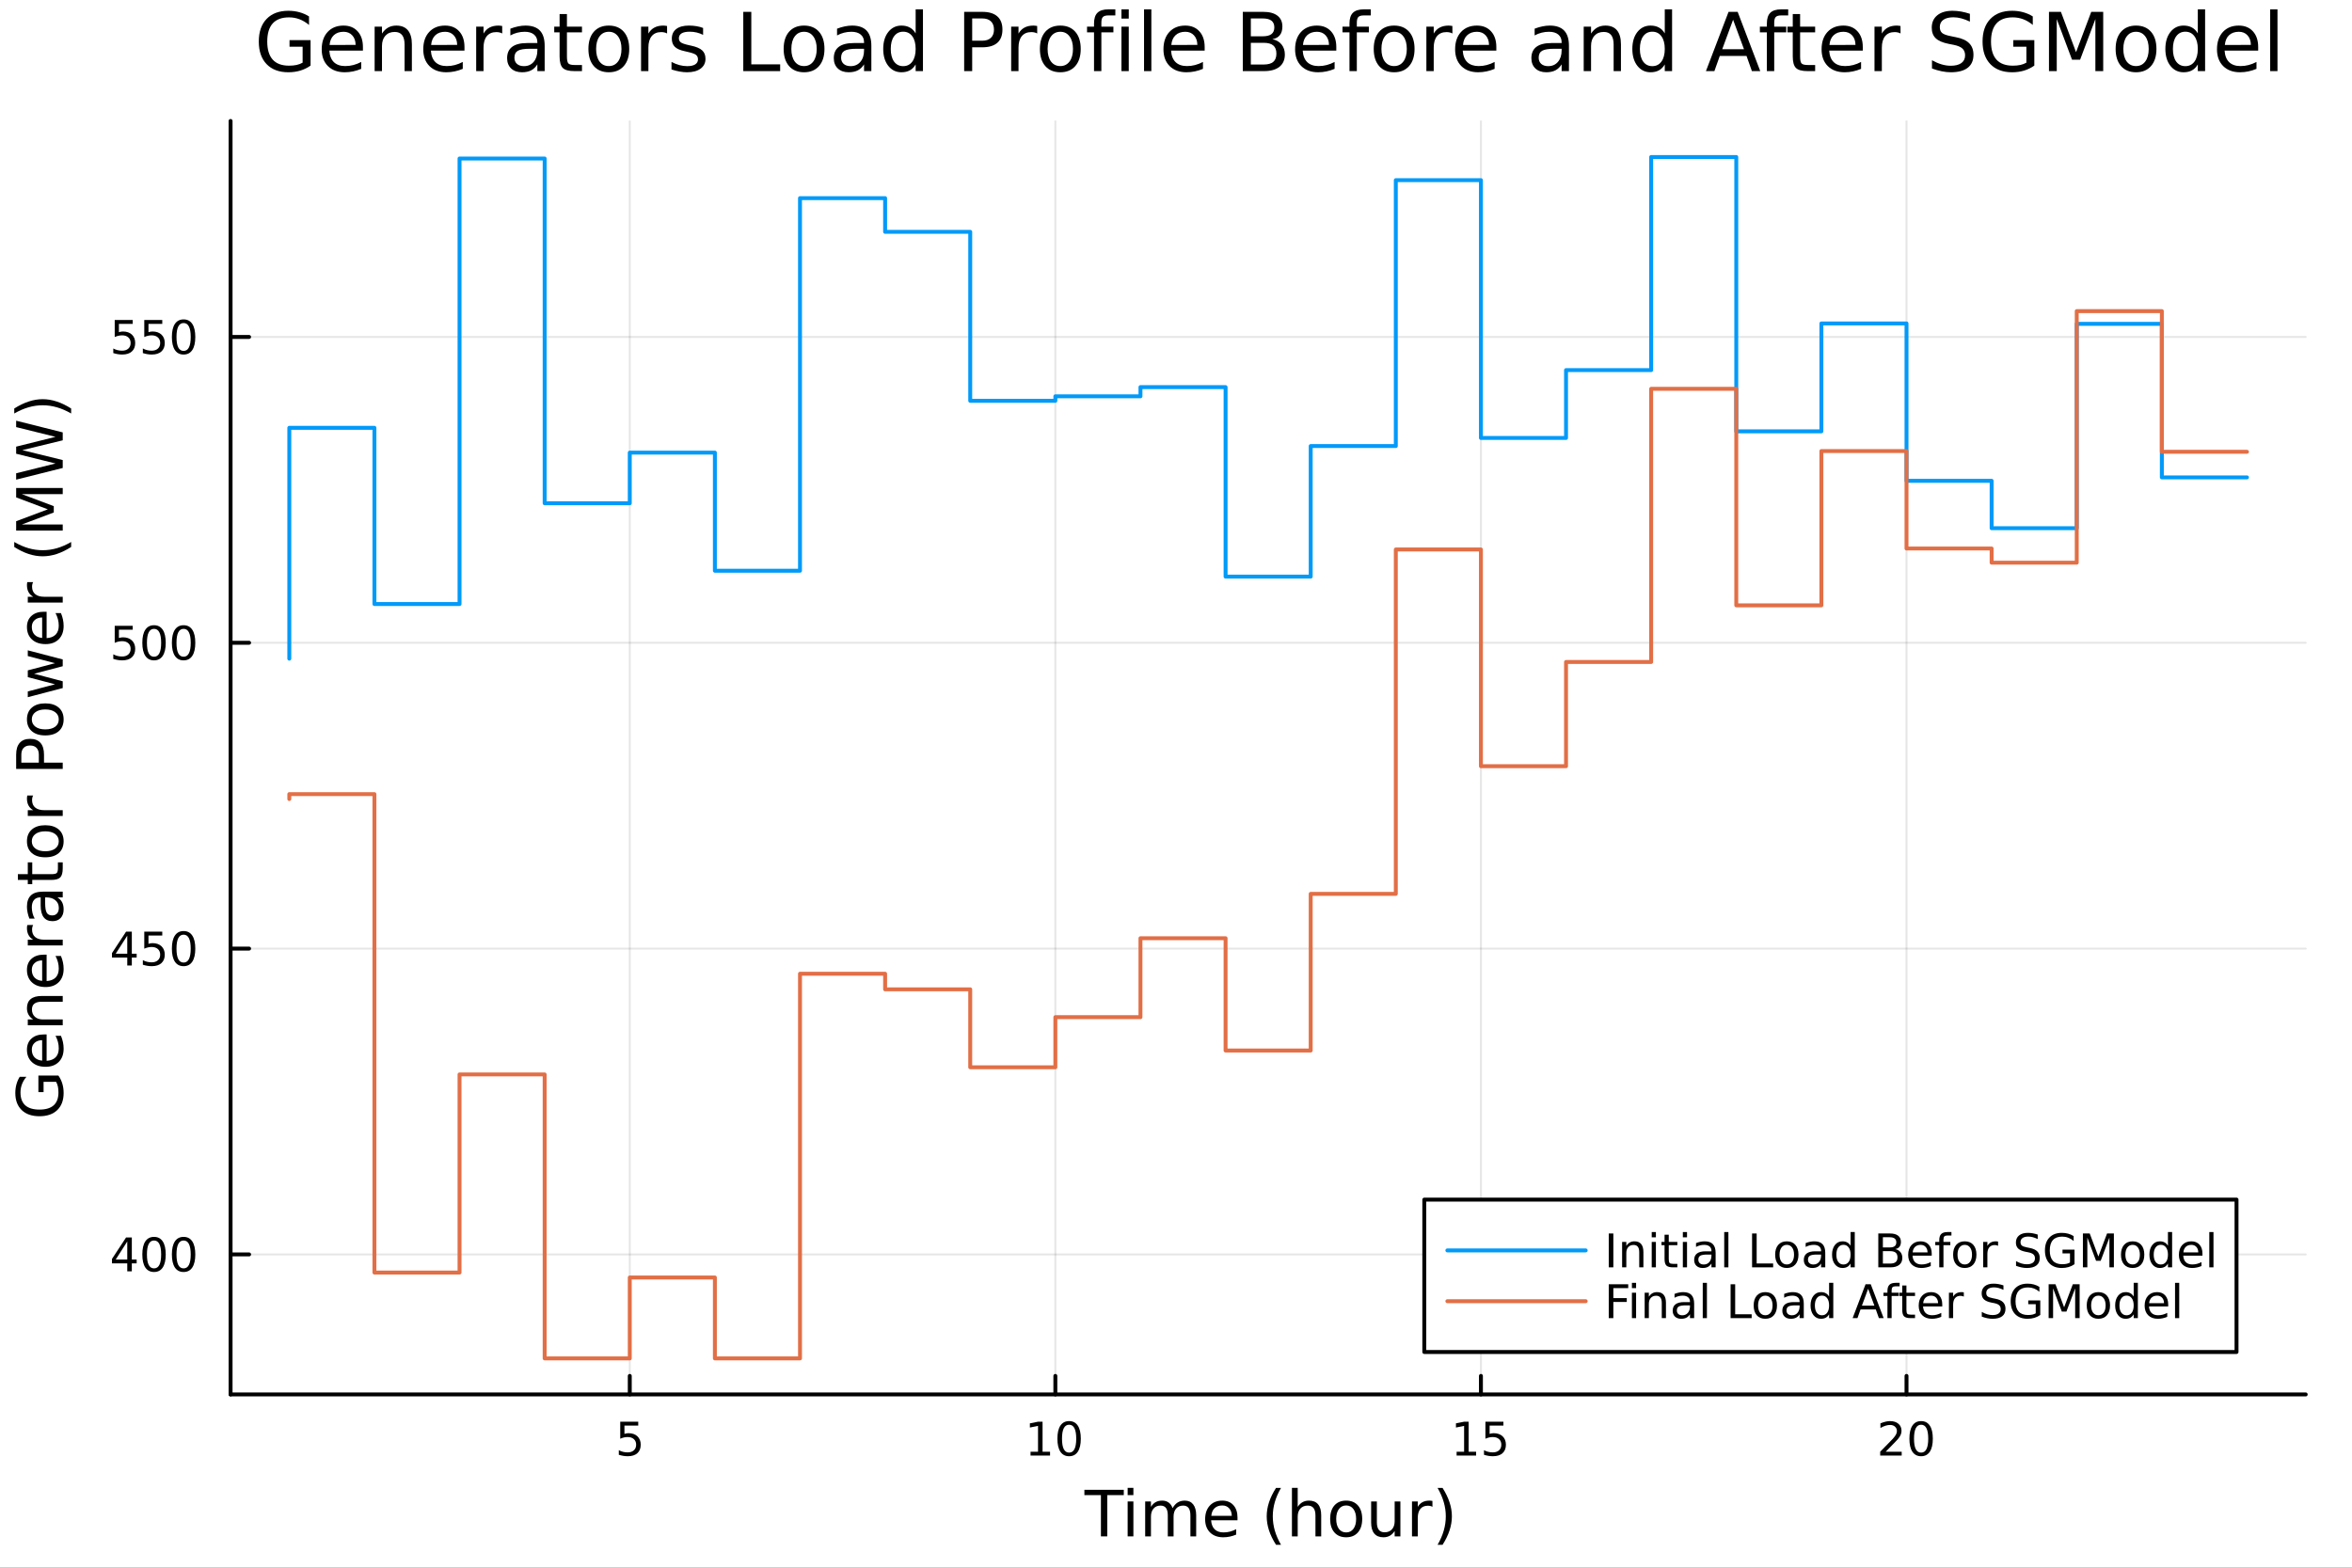 <?xml version="1.0" encoding="utf-8"?>
<svg xmlns="http://www.w3.org/2000/svg" xmlns:xlink="http://www.w3.org/1999/xlink" width="600" height="400" viewBox="0 0 2400 1600">
<rect x="0" y="0" width="2400" height="1600" fill="#333333" stroke="none"/>
<defs>
  <clipPath id="clip800">
    <rect x="0" y="0" width="2400" height="1600"/>
  </clipPath>
</defs>
<path clip-path="url(#clip800)" d="M0 1600 L2400 1600 L2400 0 L0 0  Z" fill="#ffffff" fill-rule="evenodd" fill-opacity="1"/>
<defs>
  <clipPath id="clip801">
    <rect x="480" y="0" width="1681" height="1600"/>
  </clipPath>
</defs>
<path clip-path="url(#clip800)" d="M235.283 1423.18 L2352.76 1423.18 L2352.76 123.472 L235.283 123.472  Z" fill="#ffffff" fill-rule="evenodd" fill-opacity="1"/>
<defs>
  <clipPath id="clip802">
    <rect x="235" y="123" width="2118" height="1301"/>
  </clipPath>
</defs>
<polyline clip-path="url(#clip802)" style="stroke:#000000; stroke-linecap:round; stroke-linejoin:round; stroke-width:2; stroke-opacity:0.1; fill:none" points="642.623,1423.18 642.623,123.472 "/>
<polyline clip-path="url(#clip802)" style="stroke:#000000; stroke-linecap:round; stroke-linejoin:round; stroke-width:2; stroke-opacity:0.1; fill:none" points="1076.89,1423.18 1076.89,123.472 "/>
<polyline clip-path="url(#clip802)" style="stroke:#000000; stroke-linecap:round; stroke-linejoin:round; stroke-width:2; stroke-opacity:0.1; fill:none" points="1511.15,1423.18 1511.15,123.472 "/>
<polyline clip-path="url(#clip802)" style="stroke:#000000; stroke-linecap:round; stroke-linejoin:round; stroke-width:2; stroke-opacity:0.1; fill:none" points="1945.42,1423.18 1945.42,123.472 "/>
<polyline clip-path="url(#clip800)" style="stroke:#000000; stroke-linecap:round; stroke-linejoin:round; stroke-width:4; stroke-opacity:1; fill:none" points="235.283,1423.18 2352.76,1423.18 "/>
<polyline clip-path="url(#clip800)" style="stroke:#000000; stroke-linecap:round; stroke-linejoin:round; stroke-width:4; stroke-opacity:1; fill:none" points="642.623,1423.18 642.623,1404.28 "/>
<polyline clip-path="url(#clip800)" style="stroke:#000000; stroke-linecap:round; stroke-linejoin:round; stroke-width:4; stroke-opacity:1; fill:none" points="1076.89,1423.18 1076.89,1404.28 "/>
<polyline clip-path="url(#clip800)" style="stroke:#000000; stroke-linecap:round; stroke-linejoin:round; stroke-width:4; stroke-opacity:1; fill:none" points="1511.15,1423.18 1511.15,1404.28 "/>
<polyline clip-path="url(#clip800)" style="stroke:#000000; stroke-linecap:round; stroke-linejoin:round; stroke-width:4; stroke-opacity:1; fill:none" points="1945.42,1423.18 1945.42,1404.28 "/>
<path clip-path="url(#clip800)" d="M632.901 1451.02 L651.257 1451.02 L651.257 1454.96 L637.183 1454.96 L637.183 1463.43 Q638.202 1463.08 639.22 1462.92 Q640.239 1462.73 641.257 1462.73 Q647.044 1462.73 650.424 1465.9 Q653.803 1469.08 653.803 1474.49 Q653.803 1480.07 650.331 1483.17 Q646.859 1486.25 640.54 1486.25 Q638.364 1486.25 636.095 1485.88 Q633.85 1485.51 631.442 1484.77 L631.442 1480.07 Q633.526 1481.2 635.748 1481.76 Q637.97 1482.32 640.447 1482.32 Q644.452 1482.32 646.789 1480.21 Q649.127 1478.1 649.127 1474.49 Q649.127 1470.88 646.789 1468.77 Q644.452 1466.67 640.447 1466.67 Q638.572 1466.67 636.697 1467.08 Q634.845 1467.5 632.901 1468.38 L632.901 1451.02 Z" fill="#000000" fill-rule="nonzero" fill-opacity="1" /><path clip-path="url(#clip800)" d="M1051.57 1481.64 L1059.21 1481.64 L1059.21 1455.28 L1050.9 1456.95 L1050.9 1452.69 L1059.17 1451.02 L1063.84 1451.02 L1063.84 1481.64 L1071.48 1481.64 L1071.48 1485.58 L1051.57 1485.58 L1051.57 1481.64 Z" fill="#000000" fill-rule="nonzero" fill-opacity="1" /><path clip-path="url(#clip800)" d="M1090.93 1454.1 Q1087.32 1454.1 1085.49 1457.66 Q1083.68 1461.2 1083.68 1468.33 Q1083.68 1475.44 1085.49 1479.01 Q1087.32 1482.55 1090.93 1482.55 Q1094.56 1482.55 1096.37 1479.01 Q1098.19 1475.44 1098.19 1468.33 Q1098.19 1461.2 1096.37 1457.66 Q1094.56 1454.1 1090.93 1454.1 M1090.93 1450.39 Q1096.74 1450.39 1099.79 1455 Q1102.87 1459.58 1102.87 1468.33 Q1102.87 1477.06 1099.79 1481.67 Q1096.74 1486.25 1090.93 1486.25 Q1085.12 1486.25 1082.04 1481.67 Q1078.98 1477.06 1078.98 1468.33 Q1078.98 1459.58 1082.04 1455 Q1085.12 1450.39 1090.93 1450.39 Z" fill="#000000" fill-rule="nonzero" fill-opacity="1" /><path clip-path="url(#clip800)" d="M1486.34 1481.64 L1493.98 1481.64 L1493.98 1455.28 L1485.67 1456.95 L1485.67 1452.69 L1493.93 1451.02 L1498.61 1451.02 L1498.61 1481.64 L1506.24 1481.64 L1506.24 1485.58 L1486.34 1485.58 L1486.34 1481.64 Z" fill="#000000" fill-rule="nonzero" fill-opacity="1" /><path clip-path="url(#clip800)" d="M1515.73 1451.02 L1534.09 1451.02 L1534.09 1454.96 L1520.02 1454.96 L1520.02 1463.43 Q1521.04 1463.08 1522.05 1462.92 Q1523.07 1462.73 1524.09 1462.73 Q1529.88 1462.73 1533.26 1465.9 Q1536.64 1469.08 1536.64 1474.49 Q1536.64 1480.07 1533.17 1483.17 Q1529.69 1486.25 1523.37 1486.25 Q1521.2 1486.25 1518.93 1485.88 Q1516.68 1485.51 1514.28 1484.77 L1514.28 1480.07 Q1516.36 1481.2 1518.58 1481.76 Q1520.8 1482.32 1523.28 1482.32 Q1527.29 1482.32 1529.62 1480.21 Q1531.96 1478.1 1531.96 1474.49 Q1531.96 1470.88 1529.62 1468.77 Q1527.29 1466.67 1523.28 1466.67 Q1521.41 1466.67 1519.53 1467.08 Q1517.68 1467.5 1515.73 1468.38 L1515.73 1451.02 Z" fill="#000000" fill-rule="nonzero" fill-opacity="1" /><path clip-path="url(#clip800)" d="M1924.19 1481.64 L1940.51 1481.64 L1940.51 1485.58 L1918.56 1485.58 L1918.56 1481.64 Q1921.23 1478.89 1925.81 1474.26 Q1930.42 1469.61 1931.6 1468.27 Q1933.84 1465.74 1934.72 1464.01 Q1935.62 1462.25 1935.62 1460.56 Q1935.62 1457.8 1933.68 1456.07 Q1931.76 1454.33 1928.66 1454.33 Q1926.46 1454.33 1924 1455.09 Q1921.57 1455.86 1918.8 1457.41 L1918.8 1452.69 Q1921.62 1451.55 1924.07 1450.97 Q1926.53 1450.39 1928.56 1450.39 Q1933.93 1450.39 1937.13 1453.08 Q1940.32 1455.77 1940.32 1460.26 Q1940.32 1462.39 1939.51 1464.31 Q1938.73 1466.2 1936.62 1468.8 Q1936.04 1469.47 1932.94 1472.69 Q1929.84 1475.88 1924.19 1481.64 Z" fill="#000000" fill-rule="nonzero" fill-opacity="1" /><path clip-path="url(#clip800)" d="M1960.32 1454.1 Q1956.71 1454.1 1954.88 1457.66 Q1953.08 1461.2 1953.08 1468.33 Q1953.08 1475.44 1954.88 1479.01 Q1956.71 1482.55 1960.32 1482.55 Q1963.96 1482.55 1965.76 1479.01 Q1967.59 1475.44 1967.59 1468.33 Q1967.59 1461.2 1965.76 1457.66 Q1963.96 1454.1 1960.32 1454.1 M1960.32 1450.39 Q1966.13 1450.39 1969.19 1455 Q1972.27 1459.58 1972.27 1468.33 Q1972.27 1477.06 1969.19 1481.67 Q1966.13 1486.25 1960.32 1486.25 Q1954.51 1486.25 1951.43 1481.67 Q1948.38 1477.06 1948.38 1468.33 Q1948.38 1459.58 1951.43 1455 Q1954.51 1450.39 1960.32 1450.39 Z" fill="#000000" fill-rule="nonzero" fill-opacity="1" /><path clip-path="url(#clip800)" d="M1106.52 1520.52 L1146.72 1520.52 L1146.72 1525.93 L1129.85 1525.93 L1129.85 1568.04 L1123.39 1568.04 L1123.39 1525.93 L1106.52 1525.93 L1106.52 1520.52 Z" fill="#000000" fill-rule="nonzero" fill-opacity="1" /><path clip-path="url(#clip800)" d="M1150.66 1532.4 L1156.52 1532.4 L1156.52 1568.04 L1150.66 1568.04 L1150.66 1532.4 M1150.66 1518.52 L1156.52 1518.52 L1156.52 1525.93 L1150.66 1525.93 L1150.66 1518.52 Z" fill="#000000" fill-rule="nonzero" fill-opacity="1" /><path clip-path="url(#clip800)" d="M1196.53 1539.24 Q1198.72 1535.29 1201.78 1533.41 Q1204.84 1531.54 1208.97 1531.54 Q1214.54 1531.54 1217.57 1535.45 Q1220.59 1539.33 1220.59 1546.53 L1220.59 1568.04 L1214.7 1568.04 L1214.7 1546.72 Q1214.7 1541.59 1212.89 1539.11 Q1211.07 1536.63 1207.35 1536.63 Q1202.8 1536.63 1200.16 1539.65 Q1197.52 1542.68 1197.52 1547.9 L1197.52 1568.04 L1191.63 1568.04 L1191.63 1546.72 Q1191.63 1541.56 1189.81 1539.11 Q1188 1536.63 1184.21 1536.63 Q1179.72 1536.63 1177.08 1539.68 Q1174.44 1542.71 1174.44 1547.9 L1174.44 1568.04 L1168.55 1568.04 L1168.55 1532.4 L1174.44 1532.4 L1174.44 1537.93 Q1176.44 1534.66 1179.25 1533.1 Q1182.05 1531.54 1185.9 1531.54 Q1189.78 1531.54 1192.49 1533.51 Q1195.22 1535.48 1196.53 1539.24 Z" fill="#000000" fill-rule="nonzero" fill-opacity="1" /><path clip-path="url(#clip800)" d="M1262.76 1548.76 L1262.76 1551.62 L1235.84 1551.62 Q1236.22 1557.67 1239.47 1560.85 Q1242.74 1564 1248.57 1564 Q1251.94 1564 1255.09 1563.17 Q1258.28 1562.35 1261.4 1560.69 L1261.4 1566.23 Q1258.24 1567.57 1254.93 1568.27 Q1251.62 1568.97 1248.22 1568.97 Q1239.69 1568.97 1234.69 1564 Q1229.73 1559.04 1229.73 1550.57 Q1229.73 1541.82 1234.44 1536.69 Q1239.18 1531.54 1247.2 1531.54 Q1254.39 1531.54 1258.56 1536.18 Q1262.76 1540.8 1262.76 1548.76 M1256.91 1547.04 Q1256.84 1542.23 1254.2 1539.37 Q1251.59 1536.5 1247.26 1536.5 Q1242.36 1536.5 1239.4 1539.27 Q1236.47 1542.04 1236.03 1547.07 L1256.91 1547.04 Z" fill="#000000" fill-rule="nonzero" fill-opacity="1" /><path clip-path="url(#clip800)" d="M1307.16 1518.58 Q1302.9 1525.9 1300.83 1533.06 Q1298.76 1540.23 1298.76 1547.58 Q1298.76 1554.93 1300.83 1562.16 Q1302.93 1569.35 1307.16 1576.64 L1302.07 1576.64 Q1297.3 1569.16 1294.91 1561.93 Q1292.56 1554.71 1292.56 1547.58 Q1292.56 1540.48 1294.91 1533.29 Q1297.27 1526.09 1302.07 1518.58 L1307.16 1518.58 Z" fill="#000000" fill-rule="nonzero" fill-opacity="1" /><path clip-path="url(#clip800)" d="M1348.16 1546.53 L1348.16 1568.04 L1342.3 1568.04 L1342.3 1546.72 Q1342.3 1541.66 1340.33 1539.14 Q1338.36 1536.63 1334.41 1536.63 Q1329.67 1536.63 1326.93 1539.65 Q1324.19 1542.68 1324.19 1547.9 L1324.19 1568.04 L1318.3 1568.04 L1318.3 1518.52 L1324.19 1518.52 L1324.19 1537.93 Q1326.29 1534.72 1329.13 1533.13 Q1331.99 1531.54 1335.71 1531.54 Q1341.86 1531.54 1345.01 1535.36 Q1348.16 1539.14 1348.16 1546.53 Z" fill="#000000" fill-rule="nonzero" fill-opacity="1" /><path clip-path="url(#clip800)" d="M1373.65 1536.5 Q1368.94 1536.5 1366.21 1540.19 Q1363.47 1543.85 1363.47 1550.25 Q1363.47 1556.65 1366.17 1560.34 Q1368.91 1564 1373.65 1564 Q1378.33 1564 1381.07 1560.31 Q1383.81 1556.62 1383.81 1550.25 Q1383.81 1543.92 1381.07 1540.23 Q1378.33 1536.5 1373.65 1536.5 M1373.65 1531.54 Q1381.29 1531.54 1385.65 1536.5 Q1390.01 1541.47 1390.01 1550.25 Q1390.01 1559 1385.65 1564 Q1381.29 1568.97 1373.65 1568.97 Q1365.98 1568.97 1361.62 1564 Q1357.29 1559 1357.29 1550.25 Q1357.29 1541.47 1361.62 1536.5 Q1365.98 1531.54 1373.65 1531.54 Z" fill="#000000" fill-rule="nonzero" fill-opacity="1" /><path clip-path="url(#clip800)" d="M1399.12 1553.98 L1399.12 1532.4 L1404.97 1532.4 L1404.97 1553.75 Q1404.97 1558.81 1406.95 1561.36 Q1408.92 1563.87 1412.87 1563.87 Q1417.61 1563.87 1420.35 1560.85 Q1423.12 1557.83 1423.12 1552.61 L1423.12 1532.4 L1428.97 1532.4 L1428.97 1568.04 L1423.12 1568.04 L1423.12 1562.57 Q1420.98 1565.82 1418.15 1567.41 Q1415.35 1568.97 1411.63 1568.97 Q1405.48 1568.97 1402.3 1565.15 Q1399.12 1561.33 1399.12 1553.98 M1413.85 1531.54 L1413.85 1531.54 Z" fill="#000000" fill-rule="nonzero" fill-opacity="1" /><path clip-path="url(#clip800)" d="M1461.69 1537.87 Q1460.71 1537.3 1459.53 1537.04 Q1458.38 1536.76 1456.98 1536.76 Q1452.02 1536.76 1449.34 1540 Q1446.7 1543.22 1446.7 1549.27 L1446.7 1568.04 L1440.81 1568.04 L1440.81 1532.4 L1446.7 1532.4 L1446.7 1537.93 Q1448.55 1534.69 1451.51 1533.13 Q1454.47 1531.54 1458.7 1531.54 Q1459.3 1531.54 1460.04 1531.63 Q1460.77 1531.7 1461.66 1531.85 L1461.69 1537.87 Z" fill="#000000" fill-rule="nonzero" fill-opacity="1" /><path clip-path="url(#clip800)" d="M1466.91 1518.58 L1472 1518.58 Q1476.78 1526.09 1479.13 1533.29 Q1481.52 1540.48 1481.52 1547.58 Q1481.52 1554.71 1479.13 1561.93 Q1476.78 1569.16 1472 1576.64 L1466.91 1576.64 Q1471.15 1569.35 1473.21 1562.16 Q1475.31 1554.93 1475.31 1547.58 Q1475.31 1540.23 1473.21 1533.06 Q1471.15 1525.9 1466.91 1518.58 Z" fill="#000000" fill-rule="nonzero" fill-opacity="1" /><polyline clip-path="url(#clip802)" style="stroke:#000000; stroke-linecap:round; stroke-linejoin:round; stroke-width:2; stroke-opacity:0.1; fill:none" points="235.283,1280.27 2352.76,1280.27 "/>
<polyline clip-path="url(#clip802)" style="stroke:#000000; stroke-linecap:round; stroke-linejoin:round; stroke-width:2; stroke-opacity:0.1; fill:none" points="235.283,968.147 2352.76,968.147 "/>
<polyline clip-path="url(#clip802)" style="stroke:#000000; stroke-linecap:round; stroke-linejoin:round; stroke-width:2; stroke-opacity:0.1; fill:none" points="235.283,656.02 2352.76,656.02 "/>
<polyline clip-path="url(#clip802)" style="stroke:#000000; stroke-linecap:round; stroke-linejoin:round; stroke-width:2; stroke-opacity:0.1; fill:none" points="235.283,343.894 2352.76,343.894 "/>
<polyline clip-path="url(#clip800)" style="stroke:#000000; stroke-linecap:round; stroke-linejoin:round; stroke-width:4; stroke-opacity:1; fill:none" points="235.283,1423.18 235.283,123.472 "/>
<polyline clip-path="url(#clip800)" style="stroke:#000000; stroke-linecap:round; stroke-linejoin:round; stroke-width:4; stroke-opacity:1; fill:none" points="235.283,1280.27 254.18,1280.27 "/>
<polyline clip-path="url(#clip800)" style="stroke:#000000; stroke-linecap:round; stroke-linejoin:round; stroke-width:4; stroke-opacity:1; fill:none" points="235.283,968.147 254.18,968.147 "/>
<polyline clip-path="url(#clip800)" style="stroke:#000000; stroke-linecap:round; stroke-linejoin:round; stroke-width:4; stroke-opacity:1; fill:none" points="235.283,656.02 254.18,656.02 "/>
<polyline clip-path="url(#clip800)" style="stroke:#000000; stroke-linecap:round; stroke-linejoin:round; stroke-width:4; stroke-opacity:1; fill:none" points="235.283,343.894 254.18,343.894 "/>
<path clip-path="url(#clip800)" d="M129.862 1267.07 L118.056 1285.52 L129.862 1285.52 L129.862 1267.07 M128.635 1262.99 L134.515 1262.99 L134.515 1285.52 L139.445 1285.52 L139.445 1289.4 L134.515 1289.4 L134.515 1297.55 L129.862 1297.55 L129.862 1289.4 L114.26 1289.4 L114.26 1284.89 L128.635 1262.99 Z" fill="#000000" fill-rule="nonzero" fill-opacity="1" /><path clip-path="url(#clip800)" d="M157.177 1266.07 Q153.566 1266.07 151.737 1269.64 Q149.931 1273.18 149.931 1280.31 Q149.931 1287.41 151.737 1290.98 Q153.566 1294.52 157.177 1294.52 Q160.811 1294.52 162.616 1290.98 Q164.445 1287.41 164.445 1280.31 Q164.445 1273.18 162.616 1269.64 Q160.811 1266.07 157.177 1266.07 M157.177 1262.37 Q162.987 1262.37 166.042 1266.97 Q169.121 1271.56 169.121 1280.31 Q169.121 1289.03 166.042 1293.64 Q162.987 1298.22 157.177 1298.22 Q151.366 1298.22 148.288 1293.64 Q145.232 1289.03 145.232 1280.31 Q145.232 1271.56 148.288 1266.97 Q151.366 1262.37 157.177 1262.37 Z" fill="#000000" fill-rule="nonzero" fill-opacity="1" /><path clip-path="url(#clip800)" d="M187.338 1266.07 Q183.727 1266.07 181.899 1269.64 Q180.093 1273.18 180.093 1280.31 Q180.093 1287.41 181.899 1290.98 Q183.727 1294.52 187.338 1294.52 Q190.973 1294.52 192.778 1290.98 Q194.607 1287.41 194.607 1280.31 Q194.607 1273.18 192.778 1269.64 Q190.973 1266.07 187.338 1266.07 M187.338 1262.37 Q193.149 1262.37 196.204 1266.97 Q199.283 1271.56 199.283 1280.31 Q199.283 1289.03 196.204 1293.64 Q193.149 1298.22 187.338 1298.22 Q181.528 1298.22 178.45 1293.64 Q175.394 1289.03 175.394 1280.31 Q175.394 1271.56 178.45 1266.97 Q181.528 1262.37 187.338 1262.37 Z" fill="#000000" fill-rule="nonzero" fill-opacity="1" /><path clip-path="url(#clip800)" d="M129.862 954.941 L118.056 973.39 L129.862 973.39 L129.862 954.941 M128.635 950.867 L134.515 950.867 L134.515 973.39 L139.445 973.39 L139.445 977.278 L134.515 977.278 L134.515 985.427 L129.862 985.427 L129.862 977.278 L114.26 977.278 L114.26 972.765 L128.635 950.867 Z" fill="#000000" fill-rule="nonzero" fill-opacity="1" /><path clip-path="url(#clip800)" d="M147.223 950.867 L165.579 950.867 L165.579 954.802 L151.505 954.802 L151.505 963.274 Q152.524 962.927 153.542 962.765 Q154.561 962.579 155.579 962.579 Q161.366 962.579 164.746 965.751 Q168.126 968.922 168.126 974.339 Q168.126 979.917 164.653 983.019 Q161.181 986.098 154.862 986.098 Q152.686 986.098 150.417 985.727 Q148.172 985.357 145.765 984.616 L145.765 979.917 Q147.848 981.052 150.07 981.607 Q152.292 982.163 154.769 982.163 Q158.774 982.163 161.112 980.056 Q163.45 977.95 163.45 974.339 Q163.45 970.728 161.112 968.621 Q158.774 966.515 154.769 966.515 Q152.894 966.515 151.019 966.931 Q149.167 967.348 147.223 968.228 L147.223 950.867 Z" fill="#000000" fill-rule="nonzero" fill-opacity="1" /><path clip-path="url(#clip800)" d="M187.338 953.945 Q183.727 953.945 181.899 957.51 Q180.093 961.052 180.093 968.181 Q180.093 975.288 181.899 978.853 Q183.727 982.394 187.338 982.394 Q190.973 982.394 192.778 978.853 Q194.607 975.288 194.607 968.181 Q194.607 961.052 192.778 957.51 Q190.973 953.945 187.338 953.945 M187.338 950.242 Q193.149 950.242 196.204 954.848 Q199.283 959.431 199.283 968.181 Q199.283 976.908 196.204 981.515 Q193.149 986.098 187.338 986.098 Q181.528 986.098 178.45 981.515 Q175.394 976.908 175.394 968.181 Q175.394 959.431 178.45 954.848 Q181.528 950.242 187.338 950.242 Z" fill="#000000" fill-rule="nonzero" fill-opacity="1" /><path clip-path="url(#clip800)" d="M117.061 638.74 L135.417 638.74 L135.417 642.676 L121.343 642.676 L121.343 651.148 Q122.362 650.8 123.38 650.638 Q124.399 650.453 125.418 650.453 Q131.205 650.453 134.584 653.625 Q137.964 656.796 137.964 662.212 Q137.964 667.791 134.492 670.893 Q131.019 673.972 124.7 673.972 Q122.524 673.972 120.255 673.601 Q118.01 673.231 115.603 672.49 L115.603 667.791 Q117.686 668.925 119.908 669.481 Q122.13 670.037 124.607 670.037 Q128.612 670.037 130.95 667.93 Q133.288 665.824 133.288 662.212 Q133.288 658.601 130.95 656.495 Q128.612 654.388 124.607 654.388 Q122.732 654.388 120.857 654.805 Q119.006 655.222 117.061 656.101 L117.061 638.74 Z" fill="#000000" fill-rule="nonzero" fill-opacity="1" /><path clip-path="url(#clip800)" d="M157.177 641.819 Q153.566 641.819 151.737 645.384 Q149.931 648.926 149.931 656.055 Q149.931 663.162 151.737 666.726 Q153.566 670.268 157.177 670.268 Q160.811 670.268 162.616 666.726 Q164.445 663.162 164.445 656.055 Q164.445 648.926 162.616 645.384 Q160.811 641.819 157.177 641.819 M157.177 638.115 Q162.987 638.115 166.042 642.722 Q169.121 647.305 169.121 656.055 Q169.121 664.782 166.042 669.388 Q162.987 673.972 157.177 673.972 Q151.366 673.972 148.288 669.388 Q145.232 664.782 145.232 656.055 Q145.232 647.305 148.288 642.722 Q151.366 638.115 157.177 638.115 Z" fill="#000000" fill-rule="nonzero" fill-opacity="1" /><path clip-path="url(#clip800)" d="M187.338 641.819 Q183.727 641.819 181.899 645.384 Q180.093 648.926 180.093 656.055 Q180.093 663.162 181.899 666.726 Q183.727 670.268 187.338 670.268 Q190.973 670.268 192.778 666.726 Q194.607 663.162 194.607 656.055 Q194.607 648.926 192.778 645.384 Q190.973 641.819 187.338 641.819 M187.338 638.115 Q193.149 638.115 196.204 642.722 Q199.283 647.305 199.283 656.055 Q199.283 664.782 196.204 669.388 Q193.149 673.972 187.338 673.972 Q181.528 673.972 178.45 669.388 Q175.394 664.782 175.394 656.055 Q175.394 647.305 178.45 642.722 Q181.528 638.115 187.338 638.115 Z" fill="#000000" fill-rule="nonzero" fill-opacity="1" /><path clip-path="url(#clip800)" d="M117.061 326.614 L135.417 326.614 L135.417 330.549 L121.343 330.549 L121.343 339.022 Q122.362 338.674 123.38 338.512 Q124.399 338.327 125.418 338.327 Q131.205 338.327 134.584 341.498 Q137.964 344.67 137.964 350.086 Q137.964 355.665 134.492 358.767 Q131.019 361.845 124.7 361.845 Q122.524 361.845 120.255 361.475 Q118.01 361.105 115.603 360.364 L115.603 355.665 Q117.686 356.799 119.908 357.355 Q122.13 357.91 124.607 357.91 Q128.612 357.91 130.95 355.804 Q133.288 353.697 133.288 350.086 Q133.288 346.475 130.95 344.369 Q128.612 342.262 124.607 342.262 Q122.732 342.262 120.857 342.679 Q119.006 343.096 117.061 343.975 L117.061 326.614 Z" fill="#000000" fill-rule="nonzero" fill-opacity="1" /><path clip-path="url(#clip800)" d="M147.223 326.614 L165.579 326.614 L165.579 330.549 L151.505 330.549 L151.505 339.022 Q152.524 338.674 153.542 338.512 Q154.561 338.327 155.579 338.327 Q161.366 338.327 164.746 341.498 Q168.126 344.67 168.126 350.086 Q168.126 355.665 164.653 358.767 Q161.181 361.845 154.862 361.845 Q152.686 361.845 150.417 361.475 Q148.172 361.105 145.765 360.364 L145.765 355.665 Q147.848 356.799 150.07 357.355 Q152.292 357.91 154.769 357.91 Q158.774 357.91 161.112 355.804 Q163.45 353.697 163.45 350.086 Q163.45 346.475 161.112 344.369 Q158.774 342.262 154.769 342.262 Q152.894 342.262 151.019 342.679 Q149.167 343.096 147.223 343.975 L147.223 326.614 Z" fill="#000000" fill-rule="nonzero" fill-opacity="1" /><path clip-path="url(#clip800)" d="M187.338 329.693 Q183.727 329.693 181.899 333.258 Q180.093 336.799 180.093 343.929 Q180.093 351.035 181.899 354.6 Q183.727 358.142 187.338 358.142 Q190.973 358.142 192.778 354.6 Q194.607 351.035 194.607 343.929 Q194.607 336.799 192.778 333.258 Q190.973 329.693 187.338 329.693 M187.338 325.989 Q193.149 325.989 196.204 330.596 Q199.283 335.179 199.283 343.929 Q199.283 352.656 196.204 357.262 Q193.149 361.845 187.338 361.845 Q181.528 361.845 178.45 357.262 Q175.394 352.656 175.394 343.929 Q175.394 335.179 178.45 330.596 Q181.528 325.989 187.338 325.989 Z" fill="#000000" fill-rule="nonzero" fill-opacity="1" /><path clip-path="url(#clip800)" d="M57.225 1104.1 L44.461 1104.1 L44.461 1114.61 L39.178 1114.61 L39.178 1097.74 L59.58 1097.74 Q62.222 1101.46 63.59 1105.95 Q64.927 1110.44 64.927 1115.53 Q64.927 1126.67 58.434 1132.97 Q51.909 1139.24 40.292 1139.24 Q28.643 1139.24 22.15 1132.97 Q15.625 1126.67 15.625 1115.53 Q15.625 1110.88 16.771 1106.71 Q17.916 1102.51 20.144 1098.98 L26.988 1098.98 Q23.964 1102.54 22.436 1106.55 Q20.908 1110.57 20.908 1114.99 Q20.908 1123.71 25.778 1128.1 Q30.648 1132.46 40.292 1132.46 Q49.904 1132.46 54.774 1128.1 Q59.644 1123.71 59.644 1114.99 Q59.644 1111.58 59.071 1108.91 Q58.466 1106.24 57.225 1104.1 Z" fill="#000000" fill-rule="nonzero" fill-opacity="1" /><path clip-path="url(#clip800)" d="M44.716 1055.76 L47.581 1055.76 L47.581 1082.68 Q53.628 1082.3 56.811 1079.05 Q59.962 1075.78 59.962 1069.95 Q59.962 1066.58 59.134 1063.43 Q58.307 1060.24 56.652 1057.13 L62.19 1057.13 Q63.527 1060.28 64.227 1063.59 Q64.927 1066.9 64.927 1070.3 Q64.927 1078.83 59.962 1083.83 Q54.997 1088.79 46.53 1088.79 Q37.777 1088.79 32.653 1084.08 Q27.497 1079.34 27.497 1071.32 Q27.497 1064.13 32.144 1059.96 Q36.759 1055.76 44.716 1055.76 M42.997 1061.61 Q38.191 1061.68 35.327 1064.32 Q32.462 1066.93 32.462 1071.26 Q32.462 1076.16 35.231 1079.12 Q38 1082.05 43.029 1082.49 L42.997 1061.61 Z" fill="#000000" fill-rule="nonzero" fill-opacity="1" /><path clip-path="url(#clip800)" d="M42.488 1016.51 L64.004 1016.51 L64.004 1022.37 L42.679 1022.37 Q37.618 1022.37 35.104 1024.34 Q32.589 1026.32 32.589 1030.26 Q32.589 1035 35.613 1037.74 Q38.637 1040.48 43.857 1040.48 L64.004 1040.48 L64.004 1046.37 L28.356 1046.37 L28.356 1040.48 L33.894 1040.48 Q30.68 1038.38 29.088 1035.55 Q27.497 1032.68 27.497 1028.96 Q27.497 1022.81 31.316 1019.66 Q35.104 1016.51 42.488 1016.51 Z" fill="#000000" fill-rule="nonzero" fill-opacity="1" /><path clip-path="url(#clip800)" d="M44.716 974.339 L47.581 974.339 L47.581 1001.27 Q53.628 1000.88 56.811 997.638 Q59.962 994.359 59.962 988.535 Q59.962 985.161 59.134 982.01 Q58.307 978.827 56.652 975.708 L62.19 975.708 Q63.527 978.859 64.227 982.169 Q64.927 985.479 64.927 988.885 Q64.927 997.415 59.962 1002.41 Q54.997 1007.38 46.53 1007.38 Q37.777 1007.38 32.653 1002.67 Q27.497 997.924 27.497 989.903 Q27.497 982.71 32.144 978.54 Q36.759 974.339 44.716 974.339 M42.997 980.196 Q38.191 980.259 35.327 982.901 Q32.462 985.511 32.462 989.84 Q32.462 994.741 35.231 997.701 Q38 1000.63 43.029 1001.08 L42.997 980.196 Z" fill="#000000" fill-rule="nonzero" fill-opacity="1" /><path clip-path="url(#clip800)" d="M33.831 944.07 Q33.258 945.057 33.003 946.234 Q32.717 947.38 32.717 948.781 Q32.717 953.746 35.963 956.42 Q39.178 959.061 45.225 959.061 L64.004 959.061 L64.004 964.95 L28.356 964.95 L28.356 959.061 L33.894 959.061 Q30.648 957.215 29.088 954.255 Q27.497 951.295 27.497 947.062 Q27.497 946.457 27.592 945.725 Q27.656 944.993 27.815 944.102 L33.831 944.07 Z" fill="#000000" fill-rule="nonzero" fill-opacity="1" /><path clip-path="url(#clip800)" d="M46.085 921.727 Q46.085 928.824 47.708 931.562 Q49.331 934.299 53.246 934.299 Q56.365 934.299 58.211 932.262 Q60.026 930.193 60.026 926.66 Q60.026 921.79 56.588 918.862 Q53.119 915.902 47.39 915.902 L46.085 915.902 L46.085 921.727 M43.666 910.045 L64.004 910.045 L64.004 915.902 L58.593 915.902 Q61.84 917.907 63.399 920.899 Q64.927 923.891 64.927 928.22 Q64.927 933.694 61.872 936.941 Q58.784 940.155 53.628 940.155 Q47.612 940.155 44.557 936.145 Q41.501 932.103 41.501 924.114 L41.501 915.902 L40.928 915.902 Q36.886 915.902 34.69 918.575 Q32.462 921.217 32.462 926.023 Q32.462 929.079 33.194 931.975 Q33.926 934.872 35.39 937.545 L29.98 937.545 Q28.738 934.331 28.133 931.307 Q27.497 928.283 27.497 925.419 Q27.497 917.684 31.507 913.865 Q35.518 910.045 43.666 910.045 Z" fill="#000000" fill-rule="nonzero" fill-opacity="1" /><path clip-path="url(#clip800)" d="M18.235 892.19 L28.356 892.19 L28.356 880.127 L32.908 880.127 L32.908 892.19 L52.259 892.19 Q56.62 892.19 57.861 891.012 Q59.103 889.803 59.103 886.142 L59.103 880.127 L64.004 880.127 L64.004 886.142 Q64.004 892.922 61.49 895.5 Q58.943 898.078 52.259 898.078 L32.908 898.078 L32.908 902.375 L28.356 902.375 L28.356 898.078 L18.235 898.078 L18.235 892.19 Z" fill="#000000" fill-rule="nonzero" fill-opacity="1" /><path clip-path="url(#clip800)" d="M32.462 858.611 Q32.462 863.321 36.154 866.058 Q39.815 868.796 46.212 868.796 Q52.609 868.796 56.302 866.09 Q59.962 863.353 59.962 858.611 Q59.962 853.932 56.27 851.194 Q52.578 848.457 46.212 848.457 Q39.878 848.457 36.186 851.194 Q32.462 853.932 32.462 858.611 M27.497 858.611 Q27.497 850.972 32.462 846.611 Q37.427 842.251 46.212 842.251 Q54.965 842.251 59.962 846.611 Q64.927 850.972 64.927 858.611 Q64.927 866.281 59.962 870.642 Q54.965 874.97 46.212 874.97 Q37.427 874.97 32.462 870.642 Q27.497 866.281 27.497 858.611 Z" fill="#000000" fill-rule="nonzero" fill-opacity="1" /><path clip-path="url(#clip800)" d="M33.831 811.886 Q33.258 812.873 33.003 814.051 Q32.717 815.196 32.717 816.597 Q32.717 821.562 35.963 824.236 Q39.178 826.877 45.225 826.877 L64.004 826.877 L64.004 832.766 L28.356 832.766 L28.356 826.877 L33.894 826.877 Q30.648 825.031 29.088 822.071 Q27.497 819.111 27.497 814.878 Q27.497 814.273 27.592 813.541 Q27.656 812.809 27.815 811.918 L33.831 811.886 Z" fill="#000000" fill-rule="nonzero" fill-opacity="1" /><path clip-path="url(#clip800)" d="M21.768 778.339 L39.623 778.339 L39.623 770.255 Q39.623 765.767 37.3 763.316 Q34.977 760.865 30.68 760.865 Q26.415 760.865 24.091 763.316 Q21.768 765.767 21.768 770.255 L21.768 778.339 M16.484 784.768 L16.484 770.255 Q16.484 762.266 20.113 758.192 Q23.709 754.086 30.68 754.086 Q37.714 754.086 41.31 758.192 Q44.907 762.266 44.907 770.255 L44.907 778.339 L64.004 778.339 L64.004 784.768 L16.484 784.768 Z" fill="#000000" fill-rule="nonzero" fill-opacity="1" /><path clip-path="url(#clip800)" d="M32.462 734.225 Q32.462 738.935 36.154 741.673 Q39.815 744.41 46.212 744.41 Q52.609 744.41 56.302 741.704 Q59.962 738.967 59.962 734.225 Q59.962 729.546 56.27 726.809 Q52.578 724.071 46.212 724.071 Q39.878 724.071 36.186 726.809 Q32.462 729.546 32.462 734.225 M27.497 734.225 Q27.497 726.586 32.462 722.225 Q37.427 717.865 46.212 717.865 Q54.965 717.865 59.962 722.225 Q64.927 726.586 64.927 734.225 Q64.927 741.895 59.962 746.256 Q54.965 750.584 46.212 750.584 Q37.427 750.584 32.462 746.256 Q27.497 741.895 27.497 734.225 Z" fill="#000000" fill-rule="nonzero" fill-opacity="1" /><path clip-path="url(#clip800)" d="M28.356 711.563 L28.356 705.706 L56.174 698.386 L28.356 691.097 L28.356 684.19 L56.174 676.87 L28.356 669.581 L28.356 663.724 L64.004 673.05 L64.004 679.957 L34.786 687.628 L64.004 695.33 L64.004 702.237 L28.356 711.563 Z" fill="#000000" fill-rule="nonzero" fill-opacity="1" /><path clip-path="url(#clip800)" d="M44.716 624.353 L47.581 624.353 L47.581 651.279 Q53.628 650.898 56.811 647.651 Q59.962 644.373 59.962 638.548 Q59.962 635.174 59.134 632.023 Q58.307 628.84 56.652 625.721 L62.19 625.721 Q63.527 628.872 64.227 632.182 Q64.927 635.493 64.927 638.898 Q64.927 647.428 59.962 652.425 Q54.997 657.391 46.53 657.391 Q37.777 657.391 32.653 652.68 Q27.497 647.937 27.497 639.917 Q27.497 632.723 32.144 628.554 Q36.759 624.353 44.716 624.353 M42.997 630.209 Q38.191 630.273 35.327 632.914 Q32.462 635.524 32.462 639.853 Q32.462 644.755 35.231 647.715 Q38 650.643 43.029 651.089 L42.997 630.209 Z" fill="#000000" fill-rule="nonzero" fill-opacity="1" /><path clip-path="url(#clip800)" d="M33.831 594.084 Q33.258 595.07 33.003 596.248 Q32.717 597.394 32.717 598.794 Q32.717 603.759 35.963 606.433 Q39.178 609.075 45.225 609.075 L64.004 609.075 L64.004 614.963 L28.356 614.963 L28.356 609.075 L33.894 609.075 Q30.648 607.229 29.088 604.269 Q27.497 601.309 27.497 597.075 Q27.497 596.471 27.592 595.739 Q27.656 595.007 27.815 594.115 L33.831 594.084 Z" fill="#000000" fill-rule="nonzero" fill-opacity="1" /><path clip-path="url(#clip800)" d="M14.543 553.152 Q21.863 557.417 29.025 559.486 Q36.186 561.555 43.538 561.555 Q50.891 561.555 58.116 559.486 Q65.309 557.385 72.598 553.152 L72.598 558.245 Q65.118 563.019 57.893 565.406 Q50.668 567.761 43.538 567.761 Q36.441 567.761 29.247 565.406 Q22.054 563.051 14.543 558.245 L14.543 553.152 Z" fill="#000000" fill-rule="nonzero" fill-opacity="1" /><path clip-path="url(#clip800)" d="M16.484 541.535 L16.484 531.954 L48.822 519.828 L16.484 507.637 L16.484 498.057 L64.004 498.057 L64.004 504.327 L22.277 504.327 L54.869 516.581 L54.869 523.042 L22.277 535.296 L64.004 535.296 L64.004 541.535 L16.484 541.535 Z" fill="#000000" fill-rule="nonzero" fill-opacity="1" /><path clip-path="url(#clip800)" d="M16.484 489.527 L16.484 483.034 L56.652 473.04 L16.484 463.077 L16.484 455.852 L56.652 445.858 L16.484 435.896 L16.484 429.371 L64.004 441.307 L64.004 449.391 L22.754 459.417 L64.004 469.539 L64.004 477.623 L16.484 489.527 Z" fill="#000000" fill-rule="nonzero" fill-opacity="1" /><path clip-path="url(#clip800)" d="M14.543 422.019 L14.543 416.926 Q22.054 412.152 29.247 409.796 Q36.441 407.409 43.538 407.409 Q50.668 407.409 57.893 409.796 Q65.118 412.152 72.598 416.926 L72.598 422.019 Q65.309 417.785 58.116 415.716 Q50.891 413.616 43.538 413.616 Q36.186 413.616 29.025 415.716 Q21.863 417.785 14.543 422.019 Z" fill="#000000" fill-rule="nonzero" fill-opacity="1" /><path clip-path="url(#clip800)" d="M308.799 63.948 L308.799 47.703 L295.431 47.703 L295.431 40.979 L316.901 40.979 L316.901 66.945 Q312.161 70.308 306.449 72.049 Q300.738 73.751 294.256 73.751 Q280.078 73.751 272.057 65.487 Q264.077 57.183 264.077 42.397 Q264.077 27.57 272.057 19.307 Q280.078 11.002 294.256 11.002 Q300.171 11.002 305.477 12.461 Q310.824 13.919 315.321 16.755 L315.321 25.464 Q310.784 21.616 305.68 19.671 Q300.576 17.727 294.945 17.727 Q283.845 17.727 278.255 23.925 Q272.705 30.122 272.705 42.397 Q272.705 54.63 278.255 60.828 Q283.845 67.026 294.945 67.026 Q299.279 67.026 302.682 66.297 Q306.085 65.527 308.799 63.948 Z" fill="#000000" fill-rule="nonzero" fill-opacity="1" /><path clip-path="url(#clip800)" d="M370.332 48.028 L370.332 51.673 L336.062 51.673 Q336.548 59.37 340.68 63.421 Q344.852 67.431 352.265 67.431 Q356.559 67.431 360.57 66.378 Q364.62 65.325 368.59 63.218 L368.59 70.267 Q364.58 71.968 360.367 72.86 Q356.154 73.751 351.82 73.751 Q340.963 73.751 334.603 67.431 Q328.284 61.112 328.284 50.337 Q328.284 39.197 334.279 32.675 Q340.315 26.112 350.523 26.112 Q359.678 26.112 364.985 32.026 Q370.332 37.9 370.332 48.028 M362.879 45.84 Q362.798 39.723 359.435 36.077 Q356.114 32.431 350.604 32.431 Q344.366 32.431 340.599 35.956 Q336.872 39.48 336.305 45.88 L362.879 45.84 Z" fill="#000000" fill-rule="nonzero" fill-opacity="1" /><path clip-path="url(#clip800)" d="M420.28 45.192 L420.28 72.576 L412.826 72.576 L412.826 45.435 Q412.826 38.994 410.315 35.794 Q407.803 32.594 402.78 32.594 Q396.744 32.594 393.26 36.442 Q389.777 40.29 389.777 46.934 L389.777 72.576 L382.282 72.576 L382.282 27.206 L389.777 27.206 L389.777 34.254 Q392.45 30.163 396.055 28.138 Q399.701 26.112 404.441 26.112 Q412.259 26.112 416.269 30.973 Q420.28 35.794 420.28 45.192 Z" fill="#000000" fill-rule="nonzero" fill-opacity="1" /><path clip-path="url(#clip800)" d="M473.954 48.028 L473.954 51.673 L439.684 51.673 Q440.17 59.37 444.302 63.421 Q448.474 67.431 455.887 67.431 Q460.181 67.431 464.192 66.378 Q468.243 65.325 472.212 63.218 L472.212 70.267 Q468.202 71.968 463.989 72.86 Q459.776 73.751 455.442 73.751 Q444.585 73.751 438.225 67.431 Q431.906 61.112 431.906 50.337 Q431.906 39.197 437.901 32.675 Q443.937 26.112 454.145 26.112 Q463.3 26.112 468.607 32.026 Q473.954 37.9 473.954 48.028 M466.501 45.84 Q466.42 39.723 463.057 36.077 Q459.736 32.431 454.226 32.431 Q447.988 32.431 444.221 35.956 Q440.494 39.48 439.927 45.88 L466.501 45.84 Z" fill="#000000" fill-rule="nonzero" fill-opacity="1" /><path clip-path="url(#clip800)" d="M512.478 34.173 Q511.223 33.444 509.724 33.12 Q508.265 32.756 506.483 32.756 Q500.164 32.756 496.761 36.888 Q493.399 40.979 493.399 48.676 L493.399 72.576 L485.904 72.576 L485.904 27.206 L493.399 27.206 L493.399 34.254 Q495.748 30.122 499.516 28.138 Q503.283 26.112 508.671 26.112 Q509.44 26.112 510.372 26.234 Q511.304 26.315 512.438 26.517 L512.478 34.173 Z" fill="#000000" fill-rule="nonzero" fill-opacity="1" /><path clip-path="url(#clip800)" d="M540.916 49.769 Q531.882 49.769 528.398 51.835 Q524.915 53.901 524.915 58.884 Q524.915 62.854 527.507 65.203 Q530.14 67.512 534.637 67.512 Q540.835 67.512 544.562 63.137 Q548.329 58.722 548.329 51.43 L548.329 49.769 L540.916 49.769 M555.783 46.691 L555.783 72.576 L548.329 72.576 L548.329 65.689 Q545.777 69.821 541.969 71.806 Q538.161 73.751 532.652 73.751 Q525.684 73.751 521.552 69.862 Q517.461 65.933 517.461 59.37 Q517.461 51.714 522.565 47.825 Q527.71 43.936 537.878 43.936 L548.329 43.936 L548.329 43.207 Q548.329 38.062 544.926 35.267 Q541.564 32.431 535.447 32.431 Q531.558 32.431 527.872 33.363 Q524.186 34.295 520.783 36.158 L520.783 29.272 Q524.874 27.692 528.723 26.922 Q532.571 26.112 536.217 26.112 Q546.06 26.112 550.922 31.216 Q555.783 36.32 555.783 46.691 Z" fill="#000000" fill-rule="nonzero" fill-opacity="1" /><path clip-path="url(#clip800)" d="M578.508 14.324 L578.508 27.206 L593.861 27.206 L593.861 32.999 L578.508 32.999 L578.508 57.628 Q578.508 63.178 580.007 64.758 Q581.546 66.338 586.205 66.338 L593.861 66.338 L593.861 72.576 L586.205 72.576 Q577.576 72.576 574.295 69.376 Q571.014 66.135 571.014 57.628 L571.014 32.999 L565.545 32.999 L565.545 27.206 L571.014 27.206 L571.014 14.324 L578.508 14.324 Z" fill="#000000" fill-rule="nonzero" fill-opacity="1" /><path clip-path="url(#clip800)" d="M621.245 32.431 Q615.25 32.431 611.766 37.131 Q608.282 41.789 608.282 49.931 Q608.282 58.074 611.726 62.773 Q615.209 67.431 621.245 67.431 Q627.2 67.431 630.684 62.732 Q634.168 58.033 634.168 49.931 Q634.168 41.87 630.684 37.171 Q627.2 32.431 621.245 32.431 M621.245 26.112 Q630.967 26.112 636.517 32.431 Q642.067 38.751 642.067 49.931 Q642.067 61.071 636.517 67.431 Q630.967 73.751 621.245 73.751 Q611.483 73.751 605.933 67.431 Q600.424 61.071 600.424 49.931 Q600.424 38.751 605.933 32.431 Q611.483 26.112 621.245 26.112 Z" fill="#000000" fill-rule="nonzero" fill-opacity="1" /><path clip-path="url(#clip800)" d="M680.712 34.173 Q679.457 33.444 677.958 33.12 Q676.5 32.756 674.717 32.756 Q668.398 32.756 664.995 36.888 Q661.633 40.979 661.633 48.676 L661.633 72.576 L654.139 72.576 L654.139 27.206 L661.633 27.206 L661.633 34.254 Q663.982 30.122 667.75 28.138 Q671.517 26.112 676.905 26.112 Q677.674 26.112 678.606 26.234 Q679.538 26.315 680.672 26.517 L680.712 34.173 Z" fill="#000000" fill-rule="nonzero" fill-opacity="1" /><path clip-path="url(#clip800)" d="M717.454 28.543 L717.454 35.591 Q714.294 33.971 710.892 33.161 Q707.489 32.35 703.843 32.35 Q698.293 32.35 695.498 34.052 Q692.744 35.753 692.744 39.156 Q692.744 41.749 694.729 43.248 Q696.714 44.706 702.709 46.043 L705.261 46.61 Q713.201 48.311 716.522 51.43 Q719.885 54.509 719.885 60.059 Q719.885 66.378 714.862 70.064 Q709.879 73.751 701.129 73.751 Q697.483 73.751 693.513 73.022 Q689.584 72.333 685.209 70.915 L685.209 63.218 Q689.341 65.365 693.351 66.459 Q697.362 67.512 701.291 67.512 Q706.557 67.512 709.393 65.73 Q712.229 63.907 712.229 60.626 Q712.229 57.588 710.163 55.967 Q708.137 54.347 701.21 52.848 L698.617 52.24 Q691.69 50.782 688.612 47.785 Q685.533 44.746 685.533 39.48 Q685.533 33.08 690.07 29.596 Q694.607 26.112 702.952 26.112 Q707.084 26.112 710.73 26.72 Q714.375 27.327 717.454 28.543 Z" fill="#000000" fill-rule="nonzero" fill-opacity="1" /><path clip-path="url(#clip800)" d="M758.449 12.096 L766.632 12.096 L766.632 65.689 L796.082 65.689 L796.082 72.576 L758.449 72.576 L758.449 12.096 Z" fill="#000000" fill-rule="nonzero" fill-opacity="1" /><path clip-path="url(#clip800)" d="M820.469 32.431 Q814.473 32.431 810.99 37.131 Q807.506 41.789 807.506 49.931 Q807.506 58.074 810.949 62.773 Q814.433 67.431 820.469 67.431 Q826.424 67.431 829.907 62.732 Q833.391 58.033 833.391 49.931 Q833.391 41.87 829.907 37.171 Q826.424 32.431 820.469 32.431 M820.469 26.112 Q830.191 26.112 835.741 32.431 Q841.29 38.751 841.29 49.931 Q841.29 61.071 835.741 67.431 Q830.191 73.751 820.469 73.751 Q810.706 73.751 805.156 67.431 Q799.647 61.071 799.647 49.931 Q799.647 38.751 805.156 32.431 Q810.706 26.112 820.469 26.112 Z" fill="#000000" fill-rule="nonzero" fill-opacity="1" /><path clip-path="url(#clip800)" d="M874.265 49.769 Q865.231 49.769 861.747 51.835 Q858.264 53.901 858.264 58.884 Q858.264 62.854 860.856 65.203 Q863.489 67.512 867.986 67.512 Q874.184 67.512 877.91 63.137 Q881.678 58.722 881.678 51.43 L881.678 49.769 L874.265 49.769 M889.132 46.691 L889.132 72.576 L881.678 72.576 L881.678 65.689 Q879.126 69.821 875.318 71.806 Q871.51 73.751 866.001 73.751 Q859.033 73.751 854.901 69.862 Q850.81 65.933 850.81 59.37 Q850.81 51.714 855.914 47.825 Q861.059 43.936 871.227 43.936 L881.678 43.936 L881.678 43.207 Q881.678 38.062 878.275 35.267 Q874.913 32.431 868.796 32.431 Q864.907 32.431 861.221 33.363 Q857.534 34.295 854.132 36.158 L854.132 29.272 Q858.223 27.692 862.071 26.922 Q865.92 26.112 869.566 26.112 Q879.409 26.112 884.27 31.216 Q889.132 36.32 889.132 46.691 Z" fill="#000000" fill-rule="nonzero" fill-opacity="1" /><path clip-path="url(#clip800)" d="M934.34 34.092 L934.34 9.544 L941.793 9.544 L941.793 72.576 L934.34 72.576 L934.34 65.77 Q931.99 69.821 928.385 71.806 Q924.82 73.751 919.797 73.751 Q911.574 73.751 906.388 67.188 Q901.244 60.626 901.244 49.931 Q901.244 39.237 906.388 32.675 Q911.574 26.112 919.797 26.112 Q924.82 26.112 928.385 28.097 Q931.99 30.041 934.34 34.092 M908.94 49.931 Q908.94 58.155 912.303 62.854 Q915.705 67.512 921.62 67.512 Q927.534 67.512 930.937 62.854 Q934.34 58.155 934.34 49.931 Q934.34 41.708 930.937 37.05 Q927.534 32.35 921.62 32.35 Q915.705 32.35 912.303 37.05 Q908.94 41.708 908.94 49.931 Z" fill="#000000" fill-rule="nonzero" fill-opacity="1" /><path clip-path="url(#clip800)" d="M992.024 18.82 L992.024 41.546 L1002.31 41.546 Q1008.03 41.546 1011.14 38.589 Q1014.26 35.632 1014.26 30.163 Q1014.26 24.735 1011.14 21.778 Q1008.03 18.82 1002.31 18.82 L992.024 18.82 M983.842 12.096 L1002.31 12.096 Q1012.48 12.096 1017.67 16.714 Q1022.89 21.292 1022.89 30.163 Q1022.89 39.115 1017.67 43.693 Q1012.48 48.271 1002.31 48.271 L992.024 48.271 L992.024 72.576 L983.842 72.576 L983.842 12.096 Z" fill="#000000" fill-rule="nonzero" fill-opacity="1" /><path clip-path="url(#clip800)" d="M1058.38 34.173 Q1057.12 33.444 1055.62 33.12 Q1054.17 32.756 1052.38 32.756 Q1046.06 32.756 1042.66 36.888 Q1039.3 40.979 1039.3 48.676 L1039.3 72.576 L1031.8 72.576 L1031.8 27.206 L1039.3 27.206 L1039.3 34.254 Q1041.65 30.122 1045.42 28.138 Q1049.18 26.112 1054.57 26.112 Q1055.34 26.112 1056.27 26.234 Q1057.2 26.315 1058.34 26.517 L1058.38 34.173 Z" fill="#000000" fill-rule="nonzero" fill-opacity="1" /><path clip-path="url(#clip800)" d="M1081.95 32.431 Q1075.96 32.431 1072.48 37.131 Q1068.99 41.789 1068.99 49.931 Q1068.99 58.074 1072.43 62.773 Q1075.92 67.431 1081.95 67.431 Q1087.91 67.431 1091.39 62.732 Q1094.88 58.033 1094.88 49.931 Q1094.88 41.87 1091.39 37.171 Q1087.91 32.431 1081.95 32.431 M1081.95 26.112 Q1091.68 26.112 1097.23 32.431 Q1102.78 38.751 1102.78 49.931 Q1102.78 61.071 1097.23 67.431 Q1091.68 73.751 1081.95 73.751 Q1072.19 73.751 1066.64 67.431 Q1061.13 61.071 1061.13 49.931 Q1061.13 38.751 1066.64 32.431 Q1072.19 26.112 1081.95 26.112 Z" fill="#000000" fill-rule="nonzero" fill-opacity="1" /><path clip-path="url(#clip800)" d="M1138.1 9.544 L1138.1 15.742 L1130.97 15.742 Q1126.96 15.742 1125.38 17.362 Q1123.84 18.983 1123.84 23.195 L1123.84 27.206 L1136.12 27.206 L1136.12 32.999 L1123.84 32.999 L1123.84 72.576 L1116.35 72.576 L1116.35 32.999 L1109.22 32.999 L1109.22 27.206 L1116.35 27.206 L1116.35 24.046 Q1116.35 16.471 1119.87 13.028 Q1123.4 9.544 1131.05 9.544 L1138.1 9.544 Z" fill="#000000" fill-rule="nonzero" fill-opacity="1" /><path clip-path="url(#clip800)" d="M1144.34 27.206 L1151.79 27.206 L1151.79 72.576 L1144.34 72.576 L1144.34 27.206 M1144.34 9.544 L1151.79 9.544 L1151.79 18.983 L1144.34 18.983 L1144.34 9.544 Z" fill="#000000" fill-rule="nonzero" fill-opacity="1" /><path clip-path="url(#clip800)" d="M1167.39 9.544 L1174.84 9.544 L1174.84 72.576 L1167.39 72.576 L1167.39 9.544 Z" fill="#000000" fill-rule="nonzero" fill-opacity="1" /><path clip-path="url(#clip800)" d="M1229.25 48.028 L1229.25 51.673 L1194.97 51.673 Q1195.46 59.37 1199.59 63.421 Q1203.77 67.431 1211.18 67.431 Q1215.47 67.431 1219.48 66.378 Q1223.53 65.325 1227.5 63.218 L1227.5 70.267 Q1223.49 71.968 1219.28 72.86 Q1215.07 73.751 1210.73 73.751 Q1199.88 73.751 1193.52 67.431 Q1187.2 61.112 1187.2 50.337 Q1187.2 39.197 1193.19 32.675 Q1199.23 26.112 1209.44 26.112 Q1218.59 26.112 1223.9 32.026 Q1229.25 37.9 1229.25 48.028 M1221.79 45.84 Q1221.71 39.723 1218.35 36.077 Q1215.03 32.431 1209.52 32.431 Q1203.28 32.431 1199.51 35.956 Q1195.78 39.48 1195.22 45.88 L1221.79 45.84 Z" fill="#000000" fill-rule="nonzero" fill-opacity="1" /><path clip-path="url(#clip800)" d="M1276.36 43.693 L1276.36 65.852 L1289.48 65.852 Q1296.09 65.852 1299.25 63.137 Q1302.45 60.383 1302.45 54.752 Q1302.45 49.081 1299.25 46.407 Q1296.09 43.693 1289.48 43.693 L1276.36 43.693 M1276.36 18.82 L1276.36 37.05 L1288.47 37.05 Q1294.46 37.05 1297.38 34.822 Q1300.34 32.553 1300.34 27.935 Q1300.34 23.358 1297.38 21.089 Q1294.46 18.82 1288.47 18.82 L1276.36 18.82 M1268.17 12.096 L1289.08 12.096 Q1298.43 12.096 1303.5 15.985 Q1308.56 19.874 1308.56 27.044 Q1308.56 32.594 1305.97 35.875 Q1303.38 39.156 1298.35 39.966 Q1304.39 41.263 1307.71 45.394 Q1311.07 49.486 1311.07 55.643 Q1311.07 63.745 1305.56 68.16 Q1300.06 72.576 1289.89 72.576 L1268.17 72.576 L1268.17 12.096 Z" fill="#000000" fill-rule="nonzero" fill-opacity="1" /><path clip-path="url(#clip800)" d="M1363.57 48.028 L1363.57 51.673 L1329.3 51.673 Q1329.79 59.37 1333.92 63.421 Q1338.09 67.431 1345.51 67.431 Q1349.8 67.431 1353.81 66.378 Q1357.86 65.325 1361.83 63.218 L1361.83 70.267 Q1357.82 71.968 1353.61 72.86 Q1349.4 73.751 1345.06 73.751 Q1334.2 73.751 1327.84 67.431 Q1321.53 61.112 1321.53 50.337 Q1321.53 39.197 1327.52 32.675 Q1333.56 26.112 1343.76 26.112 Q1352.92 26.112 1358.23 32.026 Q1363.57 37.9 1363.57 48.028 M1356.12 45.84 Q1356.04 39.723 1352.68 36.077 Q1349.35 32.431 1343.85 32.431 Q1337.61 32.431 1333.84 35.956 Q1330.11 39.48 1329.55 45.88 L1356.12 45.84 Z" fill="#000000" fill-rule="nonzero" fill-opacity="1" /><path clip-path="url(#clip800)" d="M1398.78 9.544 L1398.78 15.742 L1391.65 15.742 Q1387.64 15.742 1386.06 17.362 Q1384.52 18.983 1384.52 23.195 L1384.52 27.206 L1396.79 27.206 L1396.79 32.999 L1384.52 32.999 L1384.52 72.576 L1377.02 72.576 L1377.02 32.999 L1369.89 32.999 L1369.89 27.206 L1377.02 27.206 L1377.02 24.046 Q1377.02 16.471 1380.55 13.028 Q1384.07 9.544 1391.73 9.544 L1398.78 9.544 Z" fill="#000000" fill-rule="nonzero" fill-opacity="1" /><path clip-path="url(#clip800)" d="M1422.6 32.431 Q1416.6 32.431 1413.12 37.131 Q1409.63 41.789 1409.63 49.931 Q1409.63 58.074 1413.08 62.773 Q1416.56 67.431 1422.6 67.431 Q1428.55 67.431 1432.03 62.732 Q1435.52 58.033 1435.52 49.931 Q1435.52 41.87 1432.03 37.171 Q1428.55 32.431 1422.6 32.431 M1422.6 26.112 Q1432.32 26.112 1437.87 32.431 Q1443.42 38.751 1443.42 49.931 Q1443.42 61.071 1437.87 67.431 Q1432.32 73.751 1422.6 73.751 Q1412.83 73.751 1407.28 67.431 Q1401.77 61.071 1401.77 49.931 Q1401.77 38.751 1407.28 32.431 Q1412.83 26.112 1422.6 26.112 Z" fill="#000000" fill-rule="nonzero" fill-opacity="1" /><path clip-path="url(#clip800)" d="M1482.06 34.173 Q1480.81 33.444 1479.31 33.12 Q1477.85 32.756 1476.07 32.756 Q1469.75 32.756 1466.34 36.888 Q1462.98 40.979 1462.98 48.676 L1462.98 72.576 L1455.49 72.576 L1455.49 27.206 L1462.98 27.206 L1462.98 34.254 Q1465.33 30.122 1469.1 28.138 Q1472.87 26.112 1478.25 26.112 Q1479.02 26.112 1479.96 26.234 Q1480.89 26.315 1482.02 26.517 L1482.06 34.173 Z" fill="#000000" fill-rule="nonzero" fill-opacity="1" /><path clip-path="url(#clip800)" d="M1526.87 48.028 L1526.87 51.673 L1492.59 51.673 Q1493.08 59.37 1497.21 63.421 Q1501.39 67.431 1508.8 67.431 Q1513.09 67.431 1517.1 66.378 Q1521.15 65.325 1525.12 63.218 L1525.12 70.267 Q1521.11 71.968 1516.9 72.86 Q1512.69 73.751 1508.35 73.751 Q1497.5 73.751 1491.14 67.431 Q1484.82 61.112 1484.82 50.337 Q1484.82 39.197 1490.81 32.675 Q1496.85 26.112 1507.06 26.112 Q1516.21 26.112 1521.52 32.026 Q1526.87 37.9 1526.87 48.028 M1519.41 45.84 Q1519.33 39.723 1515.97 36.077 Q1512.65 32.431 1507.14 32.431 Q1500.9 32.431 1497.13 35.956 Q1493.4 39.48 1492.84 45.88 L1519.41 45.84 Z" fill="#000000" fill-rule="nonzero" fill-opacity="1" /><path clip-path="url(#clip800)" d="M1586.09 49.769 Q1577.06 49.769 1573.57 51.835 Q1570.09 53.901 1570.09 58.884 Q1570.09 62.854 1572.68 65.203 Q1575.31 67.512 1579.81 67.512 Q1586.01 67.512 1589.74 63.137 Q1593.5 58.722 1593.5 51.43 L1593.5 49.769 L1586.09 49.769 M1600.96 46.691 L1600.96 72.576 L1593.5 72.576 L1593.5 65.689 Q1590.95 69.821 1587.14 71.806 Q1583.33 73.751 1577.83 73.751 Q1570.86 73.751 1566.73 69.862 Q1562.63 65.933 1562.63 59.37 Q1562.63 51.714 1567.74 47.825 Q1572.88 43.936 1583.05 43.936 L1593.5 43.936 L1593.5 43.207 Q1593.5 38.062 1590.1 35.267 Q1586.74 32.431 1580.62 32.431 Q1576.73 32.431 1573.05 33.363 Q1569.36 34.295 1565.96 36.158 L1565.96 29.272 Q1570.05 27.692 1573.9 26.922 Q1577.74 26.112 1581.39 26.112 Q1591.23 26.112 1596.1 31.216 Q1600.96 36.32 1600.96 46.691 Z" fill="#000000" fill-rule="nonzero" fill-opacity="1" /><path clip-path="url(#clip800)" d="M1654.02 45.192 L1654.02 72.576 L1646.57 72.576 L1646.57 45.435 Q1646.57 38.994 1644.06 35.794 Q1641.55 32.594 1636.52 32.594 Q1630.49 32.594 1627 36.442 Q1623.52 40.29 1623.52 46.934 L1623.52 72.576 L1616.03 72.576 L1616.03 27.206 L1623.52 27.206 L1623.52 34.254 Q1626.19 30.163 1629.8 28.138 Q1633.44 26.112 1638.18 26.112 Q1646 26.112 1650.01 30.973 Q1654.02 35.794 1654.02 45.192 Z" fill="#000000" fill-rule="nonzero" fill-opacity="1" /><path clip-path="url(#clip800)" d="M1698.75 34.092 L1698.75 9.544 L1706.2 9.544 L1706.2 72.576 L1698.75 72.576 L1698.75 65.77 Q1696.4 69.821 1692.79 71.806 Q1689.23 73.751 1684.2 73.751 Q1675.98 73.751 1670.79 67.188 Q1665.65 60.626 1665.65 49.931 Q1665.65 39.237 1670.79 32.675 Q1675.98 26.112 1684.2 26.112 Q1689.23 26.112 1692.79 28.097 Q1696.4 30.041 1698.75 34.092 M1673.35 49.931 Q1673.35 58.155 1676.71 62.854 Q1680.11 67.512 1686.03 67.512 Q1691.94 67.512 1695.34 62.854 Q1698.75 58.155 1698.75 49.931 Q1698.75 41.708 1695.34 37.05 Q1691.94 32.35 1686.03 32.35 Q1680.11 32.35 1676.71 37.05 Q1673.35 41.708 1673.35 49.931 Z" fill="#000000" fill-rule="nonzero" fill-opacity="1" /><path clip-path="url(#clip800)" d="M1768.46 20.157 L1757.36 50.255 L1779.6 50.255 L1768.46 20.157 M1763.84 12.096 L1773.12 12.096 L1796.17 72.576 L1787.66 72.576 L1782.15 57.061 L1754.89 57.061 L1749.38 72.576 L1740.75 72.576 L1763.84 12.096 Z" fill="#000000" fill-rule="nonzero" fill-opacity="1" /><path clip-path="url(#clip800)" d="M1824.69 9.544 L1824.69 15.742 L1817.56 15.742 Q1813.55 15.742 1811.97 17.362 Q1810.43 18.983 1810.43 23.195 L1810.43 27.206 L1822.7 27.206 L1822.7 32.999 L1810.43 32.999 L1810.43 72.576 L1802.93 72.576 L1802.93 32.999 L1795.8 32.999 L1795.8 27.206 L1802.93 27.206 L1802.93 24.046 Q1802.93 16.471 1806.46 13.028 Q1809.98 9.544 1817.64 9.544 L1824.69 9.544 Z" fill="#000000" fill-rule="nonzero" fill-opacity="1" /><path clip-path="url(#clip800)" d="M1836.84 14.324 L1836.84 27.206 L1852.19 27.206 L1852.19 32.999 L1836.84 32.999 L1836.84 57.628 Q1836.84 63.178 1838.34 64.758 Q1839.88 66.338 1844.54 66.338 L1852.19 66.338 L1852.19 72.576 L1844.54 72.576 Q1835.91 72.576 1832.63 69.376 Q1829.35 66.135 1829.35 57.628 L1829.35 32.999 L1823.88 32.999 L1823.88 27.206 L1829.35 27.206 L1829.35 14.324 L1836.84 14.324 Z" fill="#000000" fill-rule="nonzero" fill-opacity="1" /><path clip-path="url(#clip800)" d="M1900.8 48.028 L1900.8 51.673 L1866.53 51.673 Q1867.02 59.37 1871.15 63.421 Q1875.32 67.431 1882.74 67.431 Q1887.03 67.431 1891.04 66.378 Q1895.09 65.325 1899.06 63.218 L1899.06 70.267 Q1895.05 71.968 1890.84 72.86 Q1886.63 73.751 1882.29 73.751 Q1871.44 73.751 1865.08 67.431 Q1858.76 61.112 1858.76 50.337 Q1858.76 39.197 1864.75 32.675 Q1870.79 26.112 1881 26.112 Q1890.15 26.112 1895.46 32.026 Q1900.8 37.9 1900.8 48.028 M1893.35 45.84 Q1893.27 39.723 1889.91 36.077 Q1886.59 32.431 1881.08 32.431 Q1874.84 32.431 1871.07 35.956 Q1867.34 39.48 1866.78 45.88 L1893.35 45.84 Z" fill="#000000" fill-rule="nonzero" fill-opacity="1" /><path clip-path="url(#clip800)" d="M1939.33 34.173 Q1938.07 33.444 1936.57 33.12 Q1935.12 32.756 1933.33 32.756 Q1927.01 32.756 1923.61 36.888 Q1920.25 40.979 1920.25 48.676 L1920.25 72.576 L1912.75 72.576 L1912.75 27.206 L1920.25 27.206 L1920.25 34.254 Q1922.6 30.122 1926.37 28.138 Q1930.13 26.112 1935.52 26.112 Q1936.29 26.112 1937.22 26.234 Q1938.15 26.315 1939.29 26.517 L1939.33 34.173 Z" fill="#000000" fill-rule="nonzero" fill-opacity="1" /><path clip-path="url(#clip800)" d="M2010.1 14.081 L2010.1 22.061 Q2005.44 19.833 2001.31 18.739 Q1997.18 17.646 1993.33 17.646 Q1986.64 17.646 1983 20.238 Q1979.39 22.831 1979.39 27.611 Q1979.39 31.621 1981.78 33.687 Q1984.21 35.713 1990.94 36.969 L1995.88 37.981 Q2005.03 39.723 2009.37 44.139 Q2013.74 48.514 2013.74 55.886 Q2013.74 64.677 2007.83 69.214 Q2001.96 73.751 1990.57 73.751 Q1986.28 73.751 1981.42 72.778 Q1976.6 71.806 1971.41 69.902 L1971.41 61.477 Q1976.39 64.272 1981.17 65.689 Q1985.95 67.107 1990.57 67.107 Q1997.58 67.107 2001.39 64.353 Q2005.2 61.598 2005.2 56.494 Q2005.2 52.038 2002.44 49.526 Q1999.73 47.015 1993.49 45.759 L1988.51 44.787 Q1979.35 42.964 1975.26 39.075 Q1971.17 35.186 1971.17 28.259 Q1971.17 20.238 1976.8 15.62 Q1982.47 11.002 1992.4 11.002 Q1996.65 11.002 2001.06 11.772 Q2005.48 12.542 2010.1 14.081 Z" fill="#000000" fill-rule="nonzero" fill-opacity="1" /><path clip-path="url(#clip800)" d="M2067.74 63.948 L2067.74 47.703 L2054.37 47.703 L2054.37 40.979 L2075.84 40.979 L2075.84 66.945 Q2071.1 70.308 2065.39 72.049 Q2059.68 73.751 2053.2 73.751 Q2039.02 73.751 2031 65.487 Q2023.02 57.183 2023.02 42.397 Q2023.02 27.57 2031 19.307 Q2039.02 11.002 2053.2 11.002 Q2059.11 11.002 2064.42 12.461 Q2069.77 13.919 2074.26 16.755 L2074.26 25.464 Q2069.73 21.616 2064.62 19.671 Q2059.52 17.727 2053.89 17.727 Q2042.79 17.727 2037.2 23.925 Q2031.65 30.122 2031.65 42.397 Q2031.65 54.63 2037.2 60.828 Q2042.79 67.026 2053.89 67.026 Q2058.22 67.026 2061.63 66.297 Q2065.03 65.527 2067.74 63.948 Z" fill="#000000" fill-rule="nonzero" fill-opacity="1" /><path clip-path="url(#clip800)" d="M2090.79 12.096 L2102.98 12.096 L2118.42 53.253 L2133.93 12.096 L2146.13 12.096 L2146.13 72.576 L2138.15 72.576 L2138.15 19.469 L2122.55 60.95 L2114.33 60.95 L2098.73 19.469 L2098.73 72.576 L2090.79 72.576 L2090.79 12.096 Z" fill="#000000" fill-rule="nonzero" fill-opacity="1" /><path clip-path="url(#clip800)" d="M2179.63 32.431 Q2173.63 32.431 2170.15 37.131 Q2166.67 41.789 2166.67 49.931 Q2166.67 58.074 2170.11 62.773 Q2173.59 67.431 2179.63 67.431 Q2185.58 67.431 2189.07 62.732 Q2192.55 58.033 2192.55 49.931 Q2192.55 41.87 2189.07 37.171 Q2185.58 32.431 2179.63 32.431 M2179.63 26.112 Q2189.35 26.112 2194.9 32.431 Q2200.45 38.751 2200.45 49.931 Q2200.45 61.071 2194.9 67.431 Q2189.35 73.751 2179.63 73.751 Q2169.87 73.751 2164.32 67.431 Q2158.81 61.071 2158.81 49.931 Q2158.81 38.751 2164.32 32.431 Q2169.87 26.112 2179.63 26.112 Z" fill="#000000" fill-rule="nonzero" fill-opacity="1" /><path clip-path="url(#clip800)" d="M2242.66 34.092 L2242.66 9.544 L2250.11 9.544 L2250.11 72.576 L2242.66 72.576 L2242.66 65.77 Q2240.31 69.821 2236.71 71.806 Q2233.14 73.751 2228.12 73.751 Q2219.89 73.751 2214.71 67.188 Q2209.56 60.626 2209.56 49.931 Q2209.56 39.237 2214.71 32.675 Q2219.89 26.112 2228.12 26.112 Q2233.14 26.112 2236.71 28.097 Q2240.31 30.041 2242.66 34.092 M2217.26 49.931 Q2217.26 58.155 2220.62 62.854 Q2224.03 67.512 2229.94 67.512 Q2235.85 67.512 2239.26 62.854 Q2242.66 58.155 2242.66 49.931 Q2242.66 41.708 2239.26 37.05 Q2235.85 32.35 2229.94 32.35 Q2224.03 32.35 2220.62 37.05 Q2217.26 41.708 2217.26 49.931 Z" fill="#000000" fill-rule="nonzero" fill-opacity="1" /><path clip-path="url(#clip800)" d="M2304.27 48.028 L2304.27 51.673 L2270 51.673 Q2270.49 59.37 2274.62 63.421 Q2278.79 67.431 2286.21 67.431 Q2290.5 67.431 2294.51 66.378 Q2298.56 65.325 2302.53 63.218 L2302.53 70.267 Q2298.52 71.968 2294.31 72.86 Q2290.1 73.751 2285.76 73.751 Q2274.91 73.751 2268.55 67.431 Q2262.23 61.112 2262.23 50.337 Q2262.23 39.197 2268.22 32.675 Q2274.26 26.112 2284.47 26.112 Q2293.62 26.112 2298.93 32.026 Q2304.27 37.9 2304.27 48.028 M2296.82 45.84 Q2296.74 39.723 2293.38 36.077 Q2290.06 32.431 2284.55 32.431 Q2278.31 32.431 2274.54 35.956 Q2270.81 39.48 2270.25 45.88 L2296.82 45.84 Z" fill="#000000" fill-rule="nonzero" fill-opacity="1" /><path clip-path="url(#clip800)" d="M2316.51 9.544 L2323.96 9.544 L2323.96 72.576 L2316.51 72.576 L2316.51 9.544 Z" fill="#000000" fill-rule="nonzero" fill-opacity="1" /><polyline clip-path="url(#clip802)" style="stroke:#009af9; stroke-linecap:round; stroke-linejoin:round; stroke-width:4; stroke-opacity:1; fill:none" points="295.211,672.242 295.211,436.634 382.064,436.634 382.064,616.471 468.917,616.471 468.917,161.793 555.77,161.793 555.77,513.634 642.623,513.634 642.623,461.947 729.476,461.947 729.476,582.494 816.329,582.494 816.329,202.226 903.181,202.226 903.181,236.617 990.034,236.617 990.034,409.062 1076.89,409.062 1076.89,404.469 1163.74,404.469 1163.74,395.101 1250.59,395.101 1250.59,588.487 1337.45,588.487 1337.45,455.247 1424.3,455.247 1424.3,183.875 1511.15,183.875 1511.15,446.973 1598,446.973 1598,377.729 1684.86,377.729 1684.86,160.256 1771.71,160.256 1771.71,440.215 1858.56,440.215 1858.56,330.114 1945.42,330.114 1945.42,490.719 2032.27,490.719 2032.27,539.09 2119.12,539.09 2119.12,330.529 2205.97,330.529 2205.97,487.221 2292.83,487.221 "/>
<polyline clip-path="url(#clip802)" style="stroke:#e26f46; stroke-linecap:round; stroke-linejoin:round; stroke-width:4; stroke-opacity:1; fill:none" points="295.211,815.495 295.211,810.499 382.064,810.499 382.064,1298.78 468.917,1298.78 468.917,1096.59 555.77,1096.59 555.77,1386.4 642.623,1386.4 642.623,1303.83 729.476,1303.83 729.476,1386.4 816.329,1386.4 816.329,993.809 903.181,993.809 903.181,1009.73 990.034,1009.73 990.034,1089.28 1076.89,1089.28 1076.89,1038.12 1163.74,1038.12 1163.74,957.572 1250.59,957.572 1250.59,1072.17 1337.45,1072.17 1337.45,912.297 1424.3,912.297 1424.3,560.807 1511.15,560.807 1511.15,781.977 1598,781.977 1598,675.629 1684.86,675.629 1684.86,396.82 1771.71,396.82 1771.71,617.822 1858.56,617.822 1858.56,460.347 1945.42,460.347 1945.42,559.814 2032.27,559.814 2032.27,574.267 2119.12,574.267 2119.12,317.522 2205.97,317.522 2205.97,461.093 2292.83,461.093 "/>
<path clip-path="url(#clip800)" d="M1453.37 1379.86 L2282.17 1379.86 L2282.17 1224.34 L1453.37 1224.34  Z" fill="#ffffff" fill-rule="evenodd" fill-opacity="1"/>
<polyline clip-path="url(#clip800)" style="stroke:#000000; stroke-linecap:round; stroke-linejoin:round; stroke-width:4; stroke-opacity:1; fill:none" points="1453.37,1379.86 2282.17,1379.86 2282.17,1224.34 1453.37,1224.34 1453.37,1379.86 "/>
<polyline clip-path="url(#clip800)" style="stroke:#009af9; stroke-linecap:round; stroke-linejoin:round; stroke-width:4; stroke-opacity:1; fill:none" points="1476.9,1276.18 1618.06,1276.18 "/>
<path clip-path="url(#clip800)" d="M1641.59 1258.9 L1646.27 1258.9 L1646.27 1293.46 L1641.59 1293.46 L1641.59 1258.9 Z" fill="#000000" fill-rule="nonzero" fill-opacity="1" /><path clip-path="url(#clip800)" d="M1676.94 1277.81 L1676.94 1293.46 L1672.68 1293.46 L1672.68 1277.95 Q1672.68 1274.27 1671.24 1272.44 Q1669.81 1270.61 1666.94 1270.61 Q1663.49 1270.61 1661.5 1272.81 Q1659.51 1275.01 1659.51 1278.8 L1659.51 1293.46 L1655.22 1293.46 L1655.22 1267.53 L1659.51 1267.53 L1659.51 1271.56 Q1661.03 1269.22 1663.09 1268.06 Q1665.18 1266.91 1667.89 1266.91 Q1672.35 1266.91 1674.64 1269.68 Q1676.94 1272.44 1676.94 1277.81 Z" fill="#000000" fill-rule="nonzero" fill-opacity="1" /><path clip-path="url(#clip800)" d="M1685.43 1267.53 L1689.69 1267.53 L1689.69 1293.46 L1685.43 1293.46 L1685.43 1267.53 M1685.43 1257.44 L1689.69 1257.44 L1689.69 1262.83 L1685.43 1262.83 L1685.43 1257.44 Z" fill="#000000" fill-rule="nonzero" fill-opacity="1" /><path clip-path="url(#clip800)" d="M1702.82 1260.17 L1702.82 1267.53 L1711.59 1267.53 L1711.59 1270.84 L1702.82 1270.84 L1702.82 1284.91 Q1702.82 1288.09 1703.67 1288.99 Q1704.55 1289.89 1707.21 1289.89 L1711.59 1289.89 L1711.59 1293.46 L1707.21 1293.46 Q1702.28 1293.46 1700.41 1291.63 Q1698.53 1289.78 1698.53 1284.91 L1698.53 1270.84 L1695.41 1270.84 L1695.41 1267.53 L1698.53 1267.53 L1698.53 1260.17 L1702.82 1260.17 Z" fill="#000000" fill-rule="nonzero" fill-opacity="1" /><path clip-path="url(#clip800)" d="M1717.19 1267.53 L1721.45 1267.53 L1721.45 1293.46 L1717.19 1293.46 L1717.19 1267.53 M1717.19 1257.44 L1721.45 1257.44 L1721.45 1262.83 L1717.19 1262.83 L1717.19 1257.44 Z" fill="#000000" fill-rule="nonzero" fill-opacity="1" /><path clip-path="url(#clip800)" d="M1742.14 1280.42 Q1736.98 1280.42 1734.99 1281.6 Q1733 1282.79 1733 1285.63 Q1733 1287.9 1734.48 1289.24 Q1735.99 1290.56 1738.56 1290.56 Q1742.1 1290.56 1744.23 1288.06 Q1746.38 1285.54 1746.38 1281.37 L1746.38 1280.42 L1742.14 1280.42 M1750.64 1278.66 L1750.64 1293.46 L1746.38 1293.46 L1746.38 1289.52 Q1744.92 1291.88 1742.75 1293.02 Q1740.57 1294.13 1737.42 1294.13 Q1733.44 1294.13 1731.08 1291.91 Q1728.74 1289.66 1728.74 1285.91 Q1728.74 1281.54 1731.66 1279.31 Q1734.6 1277.09 1740.41 1277.09 L1746.38 1277.09 L1746.38 1276.67 Q1746.38 1273.73 1744.44 1272.14 Q1742.51 1270.52 1739.02 1270.52 Q1736.8 1270.52 1734.69 1271.05 Q1732.58 1271.58 1730.64 1272.65 L1730.64 1268.71 Q1732.98 1267.81 1735.18 1267.37 Q1737.38 1266.91 1739.46 1266.91 Q1745.08 1266.91 1747.86 1269.82 Q1750.64 1272.74 1750.64 1278.66 Z" fill="#000000" fill-rule="nonzero" fill-opacity="1" /><path clip-path="url(#clip800)" d="M1759.41 1257.44 L1763.67 1257.44 L1763.67 1293.46 L1759.41 1293.46 L1759.41 1257.44 Z" fill="#000000" fill-rule="nonzero" fill-opacity="1" /><path clip-path="url(#clip800)" d="M1787.84 1258.9 L1792.51 1258.9 L1792.51 1289.52 L1809.34 1289.52 L1809.34 1293.46 L1787.84 1293.46 L1787.84 1258.9 Z" fill="#000000" fill-rule="nonzero" fill-opacity="1" /><path clip-path="url(#clip800)" d="M1823.28 1270.52 Q1819.85 1270.52 1817.86 1273.2 Q1815.87 1275.86 1815.87 1280.52 Q1815.87 1285.17 1817.84 1287.85 Q1819.83 1290.52 1823.28 1290.52 Q1826.68 1290.52 1828.67 1287.83 Q1830.66 1285.15 1830.66 1280.52 Q1830.66 1275.91 1828.67 1273.22 Q1826.68 1270.52 1823.28 1270.52 M1823.28 1266.91 Q1828.83 1266.91 1832 1270.52 Q1835.18 1274.13 1835.18 1280.52 Q1835.18 1286.88 1832 1290.52 Q1828.83 1294.13 1823.28 1294.13 Q1817.7 1294.13 1814.53 1290.52 Q1811.38 1286.88 1811.38 1280.52 Q1811.38 1274.13 1814.53 1270.52 Q1817.7 1266.91 1823.28 1266.91 Z" fill="#000000" fill-rule="nonzero" fill-opacity="1" /><path clip-path="url(#clip800)" d="M1854.02 1280.42 Q1848.86 1280.42 1846.87 1281.6 Q1844.88 1282.79 1844.88 1285.63 Q1844.88 1287.9 1846.36 1289.24 Q1847.86 1290.56 1850.43 1290.56 Q1853.97 1290.56 1856.1 1288.06 Q1858.25 1285.54 1858.25 1281.37 L1858.25 1280.42 L1854.02 1280.42 M1862.51 1278.66 L1862.51 1293.46 L1858.25 1293.46 L1858.25 1289.52 Q1856.8 1291.88 1854.62 1293.02 Q1852.44 1294.13 1849.3 1294.13 Q1845.31 1294.13 1842.95 1291.91 Q1840.62 1289.66 1840.62 1285.91 Q1840.62 1281.54 1843.53 1279.31 Q1846.47 1277.09 1852.28 1277.09 L1858.25 1277.09 L1858.25 1276.67 Q1858.25 1273.73 1856.31 1272.14 Q1854.39 1270.52 1850.89 1270.52 Q1848.67 1270.52 1846.56 1271.05 Q1844.46 1271.58 1842.51 1272.65 L1842.51 1268.71 Q1844.85 1267.81 1847.05 1267.37 Q1849.25 1266.91 1851.33 1266.91 Q1856.96 1266.91 1859.74 1269.82 Q1862.51 1272.74 1862.51 1278.66 Z" fill="#000000" fill-rule="nonzero" fill-opacity="1" /><path clip-path="url(#clip800)" d="M1888.35 1271.47 L1888.35 1257.44 L1892.61 1257.44 L1892.61 1293.46 L1888.35 1293.46 L1888.35 1289.57 Q1887 1291.88 1884.94 1293.02 Q1882.91 1294.13 1880.04 1294.13 Q1875.34 1294.13 1872.37 1290.38 Q1869.44 1286.63 1869.44 1280.52 Q1869.44 1274.41 1872.37 1270.66 Q1875.34 1266.91 1880.04 1266.91 Q1882.91 1266.91 1884.94 1268.04 Q1887 1269.15 1888.35 1271.47 M1873.83 1280.52 Q1873.83 1285.22 1875.75 1287.9 Q1877.7 1290.56 1881.08 1290.56 Q1884.46 1290.56 1886.4 1287.9 Q1888.35 1285.22 1888.35 1280.52 Q1888.35 1275.82 1886.4 1273.16 Q1884.46 1270.47 1881.08 1270.47 Q1877.7 1270.47 1875.75 1273.16 Q1873.83 1275.82 1873.83 1280.52 Z" fill="#000000" fill-rule="nonzero" fill-opacity="1" /><path clip-path="url(#clip800)" d="M1921.31 1276.95 L1921.31 1289.61 L1928.81 1289.61 Q1932.58 1289.61 1934.39 1288.06 Q1936.22 1286.49 1936.22 1283.27 Q1936.22 1280.03 1934.39 1278.5 Q1932.58 1276.95 1928.81 1276.95 L1921.31 1276.95 M1921.31 1262.74 L1921.31 1273.16 L1928.23 1273.16 Q1931.66 1273.16 1933.32 1271.88 Q1935.01 1270.59 1935.01 1267.95 Q1935.01 1265.33 1933.32 1264.04 Q1931.66 1262.74 1928.23 1262.74 L1921.31 1262.74 M1916.63 1258.9 L1928.58 1258.9 Q1933.93 1258.9 1936.82 1261.12 Q1939.71 1263.34 1939.71 1267.44 Q1939.71 1270.61 1938.23 1272.48 Q1936.75 1274.36 1933.88 1274.82 Q1937.33 1275.56 1939.23 1277.92 Q1941.15 1280.26 1941.15 1283.78 Q1941.15 1288.41 1938 1290.93 Q1934.85 1293.46 1929.04 1293.46 L1916.63 1293.46 L1916.63 1258.9 Z" fill="#000000" fill-rule="nonzero" fill-opacity="1" /><path clip-path="url(#clip800)" d="M1971.15 1279.43 L1971.15 1281.51 L1951.56 1281.51 Q1951.84 1285.91 1954.2 1288.22 Q1956.59 1290.52 1960.82 1290.52 Q1963.28 1290.52 1965.57 1289.91 Q1967.88 1289.31 1970.15 1288.11 L1970.15 1292.14 Q1967.86 1293.11 1965.45 1293.62 Q1963.05 1294.13 1960.57 1294.13 Q1954.37 1294.13 1950.73 1290.52 Q1947.12 1286.91 1947.12 1280.75 Q1947.12 1274.38 1950.55 1270.66 Q1953.99 1266.91 1959.83 1266.91 Q1965.06 1266.91 1968.09 1270.29 Q1971.15 1273.64 1971.15 1279.43 M1966.89 1278.18 Q1966.84 1274.68 1964.92 1272.6 Q1963.02 1270.52 1959.87 1270.52 Q1956.31 1270.52 1954.16 1272.53 Q1952.03 1274.54 1951.7 1278.2 L1966.89 1278.18 Z" fill="#000000" fill-rule="nonzero" fill-opacity="1" /><path clip-path="url(#clip800)" d="M1991.26 1257.44 L1991.26 1260.98 L1987.19 1260.98 Q1984.9 1260.98 1983.99 1261.91 Q1983.12 1262.83 1983.12 1265.24 L1983.12 1267.53 L1990.13 1267.53 L1990.13 1270.84 L1983.12 1270.84 L1983.12 1293.46 L1978.83 1293.46 L1978.83 1270.84 L1974.76 1270.84 L1974.76 1267.53 L1978.83 1267.53 L1978.83 1265.72 Q1978.83 1261.4 1980.85 1259.43 Q1982.86 1257.44 1987.24 1257.44 L1991.26 1257.44 Z" fill="#000000" fill-rule="nonzero" fill-opacity="1" /><path clip-path="url(#clip800)" d="M2004.87 1270.52 Q2001.45 1270.52 1999.46 1273.2 Q1997.47 1275.86 1997.47 1280.52 Q1997.47 1285.17 1999.43 1287.85 Q2001.43 1290.52 2004.87 1290.52 Q2008.28 1290.52 2010.27 1287.83 Q2012.26 1285.15 2012.26 1280.52 Q2012.26 1275.91 2010.27 1273.22 Q2008.28 1270.52 2004.87 1270.52 M2004.87 1266.91 Q2010.43 1266.91 2013.6 1270.52 Q2016.77 1274.13 2016.77 1280.52 Q2016.77 1286.88 2013.6 1290.52 Q2010.43 1294.13 2004.87 1294.13 Q1999.3 1294.13 1996.12 1290.52 Q1992.98 1286.88 1992.98 1280.52 Q1992.98 1274.13 1996.12 1270.52 Q1999.3 1266.91 2004.87 1266.91 Z" fill="#000000" fill-rule="nonzero" fill-opacity="1" /><path clip-path="url(#clip800)" d="M2038.86 1271.51 Q2038.14 1271.1 2037.28 1270.91 Q2036.45 1270.7 2035.43 1270.7 Q2031.82 1270.7 2029.87 1273.06 Q2027.95 1275.4 2027.95 1279.8 L2027.95 1293.46 L2023.67 1293.46 L2023.67 1267.53 L2027.95 1267.53 L2027.95 1271.56 Q2029.3 1269.2 2031.45 1268.06 Q2033.6 1266.91 2036.68 1266.91 Q2037.12 1266.91 2037.65 1266.97 Q2038.18 1267.02 2038.83 1267.14 L2038.86 1271.51 Z" fill="#000000" fill-rule="nonzero" fill-opacity="1" /><path clip-path="url(#clip800)" d="M2079.3 1260.03 L2079.3 1264.59 Q2076.63 1263.32 2074.27 1262.69 Q2071.91 1262.07 2069.71 1262.07 Q2065.89 1262.07 2063.81 1263.55 Q2061.75 1265.03 2061.75 1267.76 Q2061.75 1270.05 2063.11 1271.23 Q2064.5 1272.39 2068.35 1273.11 L2071.17 1273.69 Q2076.4 1274.68 2078.88 1277.21 Q2081.38 1279.71 2081.38 1283.92 Q2081.38 1288.94 2078 1291.53 Q2074.64 1294.13 2068.14 1294.13 Q2065.68 1294.13 2062.91 1293.57 Q2060.15 1293.02 2057.19 1291.93 L2057.19 1287.11 Q2060.04 1288.71 2062.77 1289.52 Q2065.5 1290.33 2068.14 1290.33 Q2072.14 1290.33 2074.32 1288.76 Q2076.49 1287.18 2076.49 1284.27 Q2076.49 1281.72 2074.92 1280.29 Q2073.37 1278.85 2069.8 1278.13 L2066.96 1277.58 Q2061.73 1276.54 2059.39 1274.31 Q2057.05 1272.09 2057.05 1268.13 Q2057.05 1263.55 2060.27 1260.91 Q2063.51 1258.27 2069.18 1258.27 Q2071.61 1258.27 2074.13 1258.71 Q2076.66 1259.15 2079.3 1260.03 Z" fill="#000000" fill-rule="nonzero" fill-opacity="1" /><path clip-path="url(#clip800)" d="M2112.23 1288.53 L2112.23 1279.24 L2104.6 1279.24 L2104.6 1275.4 L2116.86 1275.4 L2116.86 1290.24 Q2114.16 1292.16 2110.89 1293.16 Q2107.63 1294.13 2103.92 1294.13 Q2095.82 1294.13 2091.24 1289.41 Q2086.68 1284.66 2086.68 1276.21 Q2086.68 1267.74 2091.24 1263.02 Q2095.82 1258.27 2103.92 1258.27 Q2107.3 1258.27 2110.34 1259.1 Q2113.39 1259.94 2115.96 1261.56 L2115.96 1266.54 Q2113.37 1264.34 2110.45 1263.22 Q2107.54 1262.11 2104.32 1262.11 Q2097.98 1262.11 2094.78 1265.66 Q2091.61 1269.2 2091.61 1276.21 Q2091.61 1283.2 2094.78 1286.74 Q2097.98 1290.28 2104.32 1290.28 Q2106.79 1290.28 2108.74 1289.87 Q2110.68 1289.43 2112.23 1288.53 Z" fill="#000000" fill-rule="nonzero" fill-opacity="1" /><path clip-path="url(#clip800)" d="M2125.41 1258.9 L2132.37 1258.9 L2141.19 1282.41 L2150.06 1258.9 L2157.03 1258.9 L2157.03 1293.46 L2152.47 1293.46 L2152.47 1263.11 L2143.55 1286.81 L2138.85 1286.81 L2129.94 1263.11 L2129.94 1293.46 L2125.41 1293.46 L2125.41 1258.9 Z" fill="#000000" fill-rule="nonzero" fill-opacity="1" /><path clip-path="url(#clip800)" d="M2176.17 1270.52 Q2172.74 1270.52 2170.75 1273.2 Q2168.76 1275.86 2168.76 1280.52 Q2168.76 1285.17 2170.73 1287.85 Q2172.72 1290.52 2176.17 1290.52 Q2179.57 1290.52 2181.56 1287.83 Q2183.55 1285.15 2183.55 1280.52 Q2183.55 1275.91 2181.56 1273.22 Q2179.57 1270.52 2176.17 1270.52 M2176.17 1266.91 Q2181.73 1266.91 2184.9 1270.52 Q2188.07 1274.13 2188.07 1280.52 Q2188.07 1286.88 2184.9 1290.52 Q2181.73 1294.13 2176.17 1294.13 Q2170.59 1294.13 2167.42 1290.52 Q2164.27 1286.88 2164.27 1280.52 Q2164.27 1274.13 2167.42 1270.52 Q2170.59 1266.91 2176.17 1266.91 Z" fill="#000000" fill-rule="nonzero" fill-opacity="1" /><path clip-path="url(#clip800)" d="M2212.19 1271.47 L2212.19 1257.44 L2216.45 1257.44 L2216.45 1293.46 L2212.19 1293.46 L2212.19 1289.57 Q2210.85 1291.88 2208.79 1293.02 Q2206.75 1294.13 2203.88 1294.13 Q2199.18 1294.13 2196.22 1290.38 Q2193.28 1286.63 2193.28 1280.52 Q2193.28 1274.41 2196.22 1270.66 Q2199.18 1266.91 2203.88 1266.91 Q2206.75 1266.91 2208.79 1268.04 Q2210.85 1269.15 2212.19 1271.47 M2197.67 1280.52 Q2197.67 1285.22 2199.6 1287.9 Q2201.54 1290.56 2204.92 1290.56 Q2208.3 1290.56 2210.24 1287.9 Q2212.19 1285.22 2212.19 1280.52 Q2212.19 1275.82 2210.24 1273.16 Q2208.3 1270.47 2204.92 1270.47 Q2201.54 1270.47 2199.6 1273.16 Q2197.67 1275.82 2197.67 1280.52 Z" fill="#000000" fill-rule="nonzero" fill-opacity="1" /><path clip-path="url(#clip800)" d="M2247.4 1279.43 L2247.4 1281.51 L2227.81 1281.51 Q2228.09 1285.91 2230.45 1288.22 Q2232.84 1290.52 2237.07 1290.52 Q2239.53 1290.52 2241.82 1289.91 Q2244.13 1289.31 2246.4 1288.11 L2246.4 1292.14 Q2244.11 1293.11 2241.7 1293.62 Q2239.29 1294.13 2236.82 1294.13 Q2230.61 1294.13 2226.98 1290.52 Q2223.37 1286.91 2223.37 1280.75 Q2223.37 1274.38 2226.79 1270.66 Q2230.24 1266.91 2236.08 1266.91 Q2241.31 1266.91 2244.34 1270.29 Q2247.4 1273.64 2247.4 1279.43 M2243.14 1278.18 Q2243.09 1274.68 2241.17 1272.6 Q2239.27 1270.52 2236.12 1270.52 Q2232.56 1270.52 2230.41 1272.53 Q2228.28 1274.54 2227.95 1278.2 L2243.14 1278.18 Z" fill="#000000" fill-rule="nonzero" fill-opacity="1" /><path clip-path="url(#clip800)" d="M2254.39 1257.44 L2258.65 1257.44 L2258.65 1293.46 L2254.39 1293.46 L2254.39 1257.44 Z" fill="#000000" fill-rule="nonzero" fill-opacity="1" /><polyline clip-path="url(#clip800)" style="stroke:#e26f46; stroke-linecap:round; stroke-linejoin:round; stroke-width:4; stroke-opacity:1; fill:none" points="1476.9,1328.02 1618.06,1328.02 "/>
<path clip-path="url(#clip800)" d="M1641.59 1310.74 L1661.45 1310.74 L1661.45 1314.67 L1646.27 1314.67 L1646.27 1324.86 L1659.97 1324.86 L1659.97 1328.79 L1646.27 1328.79 L1646.27 1345.3 L1641.59 1345.3 L1641.59 1310.74 Z" fill="#000000" fill-rule="nonzero" fill-opacity="1" /><path clip-path="url(#clip800)" d="M1665.22 1319.37 L1669.48 1319.37 L1669.48 1345.3 L1665.22 1345.3 L1665.22 1319.37 M1665.22 1309.28 L1669.48 1309.28 L1669.48 1314.67 L1665.22 1314.67 L1665.22 1309.28 Z" fill="#000000" fill-rule="nonzero" fill-opacity="1" /><path clip-path="url(#clip800)" d="M1699.95 1329.65 L1699.95 1345.3 L1695.69 1345.3 L1695.69 1329.79 Q1695.69 1326.11 1694.25 1324.28 Q1692.82 1322.45 1689.95 1322.45 Q1686.5 1322.45 1684.51 1324.65 Q1682.51 1326.85 1682.51 1330.64 L1682.51 1345.3 L1678.23 1345.3 L1678.23 1319.37 L1682.51 1319.37 L1682.51 1323.4 Q1684.04 1321.06 1686.1 1319.9 Q1688.19 1318.75 1690.89 1318.75 Q1695.36 1318.75 1697.65 1321.52 Q1699.95 1324.28 1699.95 1329.65 Z" fill="#000000" fill-rule="nonzero" fill-opacity="1" /><path clip-path="url(#clip800)" d="M1720.22 1332.26 Q1715.06 1332.26 1713.07 1333.44 Q1711.08 1334.63 1711.08 1337.47 Q1711.08 1339.74 1712.56 1341.08 Q1714.07 1342.4 1716.64 1342.4 Q1720.18 1342.4 1722.31 1339.9 Q1724.46 1337.38 1724.46 1333.21 L1724.46 1332.26 L1720.22 1332.26 M1728.72 1330.5 L1728.72 1345.3 L1724.46 1345.3 L1724.46 1341.36 Q1723 1343.72 1720.82 1344.86 Q1718.65 1345.97 1715.5 1345.97 Q1711.52 1345.97 1709.16 1343.75 Q1706.82 1341.5 1706.82 1337.75 Q1706.82 1333.38 1709.74 1331.15 Q1712.68 1328.93 1718.49 1328.93 L1724.46 1328.93 L1724.46 1328.51 Q1724.46 1325.57 1722.51 1323.98 Q1720.59 1322.36 1717.1 1322.36 Q1714.88 1322.36 1712.77 1322.89 Q1710.66 1323.42 1708.72 1324.49 L1708.72 1320.55 Q1711.06 1319.65 1713.26 1319.21 Q1715.45 1318.75 1717.54 1318.75 Q1723.16 1318.75 1725.94 1321.66 Q1728.72 1324.58 1728.72 1330.5 Z" fill="#000000" fill-rule="nonzero" fill-opacity="1" /><path clip-path="url(#clip800)" d="M1737.49 1309.28 L1741.75 1309.28 L1741.75 1345.3 L1737.49 1345.3 L1737.49 1309.28 Z" fill="#000000" fill-rule="nonzero" fill-opacity="1" /><path clip-path="url(#clip800)" d="M1765.92 1310.74 L1770.59 1310.74 L1770.59 1341.36 L1787.42 1341.36 L1787.42 1345.3 L1765.92 1345.3 L1765.92 1310.74 Z" fill="#000000" fill-rule="nonzero" fill-opacity="1" /><path clip-path="url(#clip800)" d="M1801.36 1322.36 Q1797.93 1322.36 1795.94 1325.04 Q1793.95 1327.7 1793.95 1332.36 Q1793.95 1337.01 1795.92 1339.69 Q1797.91 1342.36 1801.36 1342.36 Q1804.76 1342.36 1806.75 1339.67 Q1808.74 1336.99 1808.74 1332.36 Q1808.74 1327.75 1806.75 1325.06 Q1804.76 1322.36 1801.36 1322.36 M1801.36 1318.75 Q1806.91 1318.75 1810.08 1322.36 Q1813.25 1325.97 1813.25 1332.36 Q1813.25 1338.72 1810.08 1342.36 Q1806.91 1345.97 1801.36 1345.97 Q1795.78 1345.97 1792.61 1342.36 Q1789.46 1338.72 1789.46 1332.36 Q1789.46 1325.97 1792.61 1322.36 Q1795.78 1318.75 1801.36 1318.75 Z" fill="#000000" fill-rule="nonzero" fill-opacity="1" /><path clip-path="url(#clip800)" d="M1832.1 1332.26 Q1826.94 1332.26 1824.94 1333.44 Q1822.95 1334.63 1822.95 1337.47 Q1822.95 1339.74 1824.44 1341.08 Q1825.94 1342.4 1828.51 1342.4 Q1832.05 1342.4 1834.18 1339.9 Q1836.33 1337.38 1836.33 1333.21 L1836.33 1332.26 L1832.1 1332.26 M1840.59 1330.5 L1840.59 1345.3 L1836.33 1345.3 L1836.33 1341.36 Q1834.88 1343.72 1832.7 1344.86 Q1830.52 1345.97 1827.38 1345.97 Q1823.39 1345.97 1821.03 1343.75 Q1818.69 1341.5 1818.69 1337.75 Q1818.69 1333.38 1821.61 1331.15 Q1824.55 1328.93 1830.36 1328.93 L1836.33 1328.93 L1836.33 1328.51 Q1836.33 1325.57 1834.39 1323.98 Q1832.47 1322.36 1828.97 1322.36 Q1826.75 1322.36 1824.64 1322.89 Q1822.54 1323.42 1820.59 1324.49 L1820.59 1320.55 Q1822.93 1319.65 1825.13 1319.21 Q1827.33 1318.75 1829.41 1318.75 Q1835.04 1318.75 1837.81 1321.66 Q1840.59 1324.58 1840.59 1330.5 Z" fill="#000000" fill-rule="nonzero" fill-opacity="1" /><path clip-path="url(#clip800)" d="M1866.43 1323.31 L1866.43 1309.28 L1870.69 1309.28 L1870.69 1345.3 L1866.43 1345.3 L1866.43 1341.41 Q1865.08 1343.72 1863.02 1344.86 Q1860.99 1345.97 1858.12 1345.97 Q1853.42 1345.97 1850.45 1342.22 Q1847.51 1338.47 1847.51 1332.36 Q1847.51 1326.25 1850.45 1322.5 Q1853.42 1318.75 1858.12 1318.75 Q1860.99 1318.75 1863.02 1319.88 Q1865.08 1320.99 1866.43 1323.31 M1851.91 1332.36 Q1851.91 1337.06 1853.83 1339.74 Q1855.78 1342.4 1859.16 1342.4 Q1862.54 1342.4 1864.48 1339.74 Q1866.43 1337.06 1866.43 1332.36 Q1866.43 1327.66 1864.48 1325 Q1862.54 1322.31 1859.16 1322.31 Q1855.78 1322.31 1853.83 1325 Q1851.91 1327.66 1851.91 1332.36 Z" fill="#000000" fill-rule="nonzero" fill-opacity="1" /><path clip-path="url(#clip800)" d="M1906.26 1315.34 L1899.92 1332.54 L1912.63 1332.54 L1906.26 1315.34 M1903.62 1310.74 L1908.93 1310.74 L1922.1 1345.3 L1917.24 1345.3 L1914.09 1336.43 L1898.51 1336.43 L1895.36 1345.3 L1890.43 1345.3 L1903.62 1310.74 Z" fill="#000000" fill-rule="nonzero" fill-opacity="1" /><path clip-path="url(#clip800)" d="M1938.39 1309.28 L1938.39 1312.82 L1934.32 1312.82 Q1932.03 1312.82 1931.12 1313.75 Q1930.24 1314.67 1930.24 1317.08 L1930.24 1319.37 L1937.26 1319.37 L1937.26 1322.68 L1930.24 1322.68 L1930.24 1345.3 L1925.96 1345.3 L1925.96 1322.68 L1921.89 1322.68 L1921.89 1319.37 L1925.96 1319.37 L1925.96 1317.56 Q1925.96 1313.24 1927.98 1311.27 Q1929.99 1309.28 1934.37 1309.28 L1938.39 1309.28 Z" fill="#000000" fill-rule="nonzero" fill-opacity="1" /><path clip-path="url(#clip800)" d="M1945.34 1312.01 L1945.34 1319.37 L1954.11 1319.37 L1954.11 1322.68 L1945.34 1322.68 L1945.34 1336.75 Q1945.34 1339.93 1946.19 1340.83 Q1947.07 1341.73 1949.74 1341.73 L1954.11 1341.73 L1954.11 1345.3 L1949.74 1345.3 Q1944.81 1345.3 1942.93 1343.47 Q1941.06 1341.62 1941.06 1336.75 L1941.06 1322.68 L1937.93 1322.68 L1937.93 1319.37 L1941.06 1319.37 L1941.06 1312.01 L1945.34 1312.01 Z" fill="#000000" fill-rule="nonzero" fill-opacity="1" /><path clip-path="url(#clip800)" d="M1981.89 1331.27 L1981.89 1333.35 L1962.3 1333.35 Q1962.58 1337.75 1964.94 1340.06 Q1967.33 1342.36 1971.56 1342.36 Q1974.02 1342.36 1976.31 1341.75 Q1978.62 1341.15 1980.89 1339.95 L1980.89 1343.98 Q1978.6 1344.95 1976.19 1345.46 Q1973.79 1345.97 1971.31 1345.97 Q1965.11 1345.97 1961.47 1342.36 Q1957.86 1338.75 1957.86 1332.59 Q1957.86 1326.22 1961.29 1322.5 Q1964.74 1318.75 1970.57 1318.75 Q1975.8 1318.75 1978.83 1322.13 Q1981.89 1325.48 1981.89 1331.27 M1977.63 1330.02 Q1977.58 1326.52 1975.66 1324.44 Q1973.76 1322.36 1970.62 1322.36 Q1967.05 1322.36 1964.9 1324.37 Q1962.77 1326.38 1962.44 1330.04 L1977.63 1330.02 Z" fill="#000000" fill-rule="nonzero" fill-opacity="1" /><path clip-path="url(#clip800)" d="M2003.9 1323.35 Q2003.18 1322.94 2002.33 1322.75 Q2001.49 1322.54 2000.48 1322.54 Q1996.86 1322.54 1994.92 1324.9 Q1993 1327.24 1993 1331.64 L1993 1345.3 L1988.72 1345.3 L1988.72 1319.37 L1993 1319.37 L1993 1323.4 Q1994.34 1321.04 1996.49 1319.9 Q1998.65 1318.75 2001.73 1318.75 Q2002.17 1318.75 2002.7 1318.81 Q2003.23 1318.86 2003.88 1318.98 L2003.9 1323.35 Z" fill="#000000" fill-rule="nonzero" fill-opacity="1" /><path clip-path="url(#clip800)" d="M2044.34 1311.87 L2044.34 1316.43 Q2041.68 1315.16 2039.32 1314.53 Q2036.96 1313.91 2034.76 1313.91 Q2030.94 1313.91 2028.86 1315.39 Q2026.8 1316.87 2026.8 1319.6 Q2026.8 1321.89 2028.16 1323.07 Q2029.55 1324.23 2033.39 1324.95 L2036.22 1325.53 Q2041.45 1326.52 2043.92 1329.05 Q2046.42 1331.55 2046.42 1335.76 Q2046.42 1340.78 2043.05 1343.37 Q2039.69 1345.97 2033.18 1345.97 Q2030.73 1345.97 2027.95 1345.41 Q2025.2 1344.86 2022.24 1343.77 L2022.24 1338.95 Q2025.08 1340.55 2027.81 1341.36 Q2030.55 1342.17 2033.18 1342.17 Q2037.19 1342.17 2039.36 1340.6 Q2041.54 1339.02 2041.54 1336.11 Q2041.54 1333.56 2039.97 1332.13 Q2038.42 1330.69 2034.85 1329.97 L2032 1329.42 Q2026.77 1328.38 2024.43 1326.15 Q2022.1 1323.93 2022.1 1319.97 Q2022.1 1315.39 2025.31 1312.75 Q2028.55 1310.11 2034.23 1310.11 Q2036.66 1310.11 2039.18 1310.55 Q2041.7 1310.99 2044.34 1311.87 Z" fill="#000000" fill-rule="nonzero" fill-opacity="1" /><path clip-path="url(#clip800)" d="M2077.28 1340.37 L2077.28 1331.08 L2069.64 1331.08 L2069.64 1327.24 L2081.91 1327.24 L2081.91 1342.08 Q2079.2 1344 2075.94 1345 Q2072.67 1345.97 2068.97 1345.97 Q2060.87 1345.97 2056.29 1341.25 Q2051.73 1336.5 2051.73 1328.05 Q2051.73 1319.58 2056.29 1314.86 Q2060.87 1310.11 2068.97 1310.11 Q2072.35 1310.11 2075.38 1310.94 Q2078.44 1311.78 2081.01 1313.4 L2081.01 1318.38 Q2078.42 1316.18 2075.5 1315.06 Q2072.58 1313.95 2069.36 1313.95 Q2063.02 1313.95 2059.83 1317.5 Q2056.66 1321.04 2056.66 1328.05 Q2056.66 1335.04 2059.83 1338.58 Q2063.02 1342.12 2069.36 1342.12 Q2071.84 1342.12 2073.79 1341.71 Q2075.73 1341.27 2077.28 1340.37 Z" fill="#000000" fill-rule="nonzero" fill-opacity="1" /><path clip-path="url(#clip800)" d="M2090.45 1310.74 L2097.42 1310.74 L2106.24 1334.25 L2115.11 1310.74 L2122.07 1310.74 L2122.07 1345.3 L2117.51 1345.3 L2117.51 1314.95 L2108.6 1338.65 L2103.9 1338.65 L2094.99 1314.95 L2094.99 1345.3 L2090.45 1345.3 L2090.45 1310.74 Z" fill="#000000" fill-rule="nonzero" fill-opacity="1" /><path clip-path="url(#clip800)" d="M2141.22 1322.36 Q2137.79 1322.36 2135.8 1325.04 Q2133.81 1327.7 2133.81 1332.36 Q2133.81 1337.01 2135.78 1339.69 Q2137.77 1342.36 2141.22 1342.36 Q2144.62 1342.36 2146.61 1339.67 Q2148.6 1336.99 2148.6 1332.36 Q2148.6 1327.75 2146.61 1325.06 Q2144.62 1322.36 2141.22 1322.36 M2141.22 1318.75 Q2146.77 1318.75 2149.94 1322.36 Q2153.11 1325.97 2153.11 1332.36 Q2153.11 1338.72 2149.94 1342.36 Q2146.77 1345.97 2141.22 1345.97 Q2135.64 1345.97 2132.47 1342.36 Q2129.32 1338.72 2129.32 1332.36 Q2129.32 1325.97 2132.47 1322.36 Q2135.64 1318.75 2141.22 1318.75 Z" fill="#000000" fill-rule="nonzero" fill-opacity="1" /><path clip-path="url(#clip800)" d="M2177.23 1323.31 L2177.23 1309.28 L2181.49 1309.28 L2181.49 1345.3 L2177.23 1345.3 L2177.23 1341.41 Q2175.89 1343.72 2173.83 1344.86 Q2171.79 1345.97 2168.92 1345.97 Q2164.23 1345.97 2161.26 1342.22 Q2158.32 1338.47 2158.32 1332.36 Q2158.32 1326.25 2161.26 1322.5 Q2164.23 1318.75 2168.92 1318.75 Q2171.79 1318.75 2173.83 1319.88 Q2175.89 1320.99 2177.23 1323.31 M2162.72 1332.36 Q2162.72 1337.06 2164.64 1339.74 Q2166.59 1342.4 2169.97 1342.4 Q2173.35 1342.4 2175.29 1339.74 Q2177.23 1337.06 2177.23 1332.36 Q2177.23 1327.66 2175.29 1325 Q2173.35 1322.31 2169.97 1322.31 Q2166.59 1322.31 2164.64 1325 Q2162.72 1327.66 2162.72 1332.36 Z" fill="#000000" fill-rule="nonzero" fill-opacity="1" /><path clip-path="url(#clip800)" d="M2212.44 1331.27 L2212.44 1333.35 L2192.86 1333.35 Q2193.14 1337.75 2195.5 1340.06 Q2197.88 1342.36 2202.12 1342.36 Q2204.57 1342.36 2206.86 1341.75 Q2209.18 1341.15 2211.45 1339.95 L2211.45 1343.98 Q2209.16 1344.95 2206.75 1345.46 Q2204.34 1345.97 2201.86 1345.97 Q2195.66 1345.97 2192.03 1342.36 Q2188.41 1338.75 2188.41 1332.59 Q2188.41 1326.22 2191.84 1322.5 Q2195.29 1318.75 2201.12 1318.75 Q2206.35 1318.75 2209.39 1322.13 Q2212.44 1325.48 2212.44 1331.27 M2208.18 1330.02 Q2208.14 1326.52 2206.22 1324.44 Q2204.32 1322.36 2201.17 1322.36 Q2197.6 1322.36 2195.45 1324.37 Q2193.32 1326.38 2193 1330.04 L2208.18 1330.02 Z" fill="#000000" fill-rule="nonzero" fill-opacity="1" /><path clip-path="url(#clip800)" d="M2219.43 1309.28 L2223.69 1309.28 L2223.69 1345.3 L2219.43 1345.3 L2219.43 1309.28 Z" fill="#000000" fill-rule="nonzero" fill-opacity="1" /></svg>
